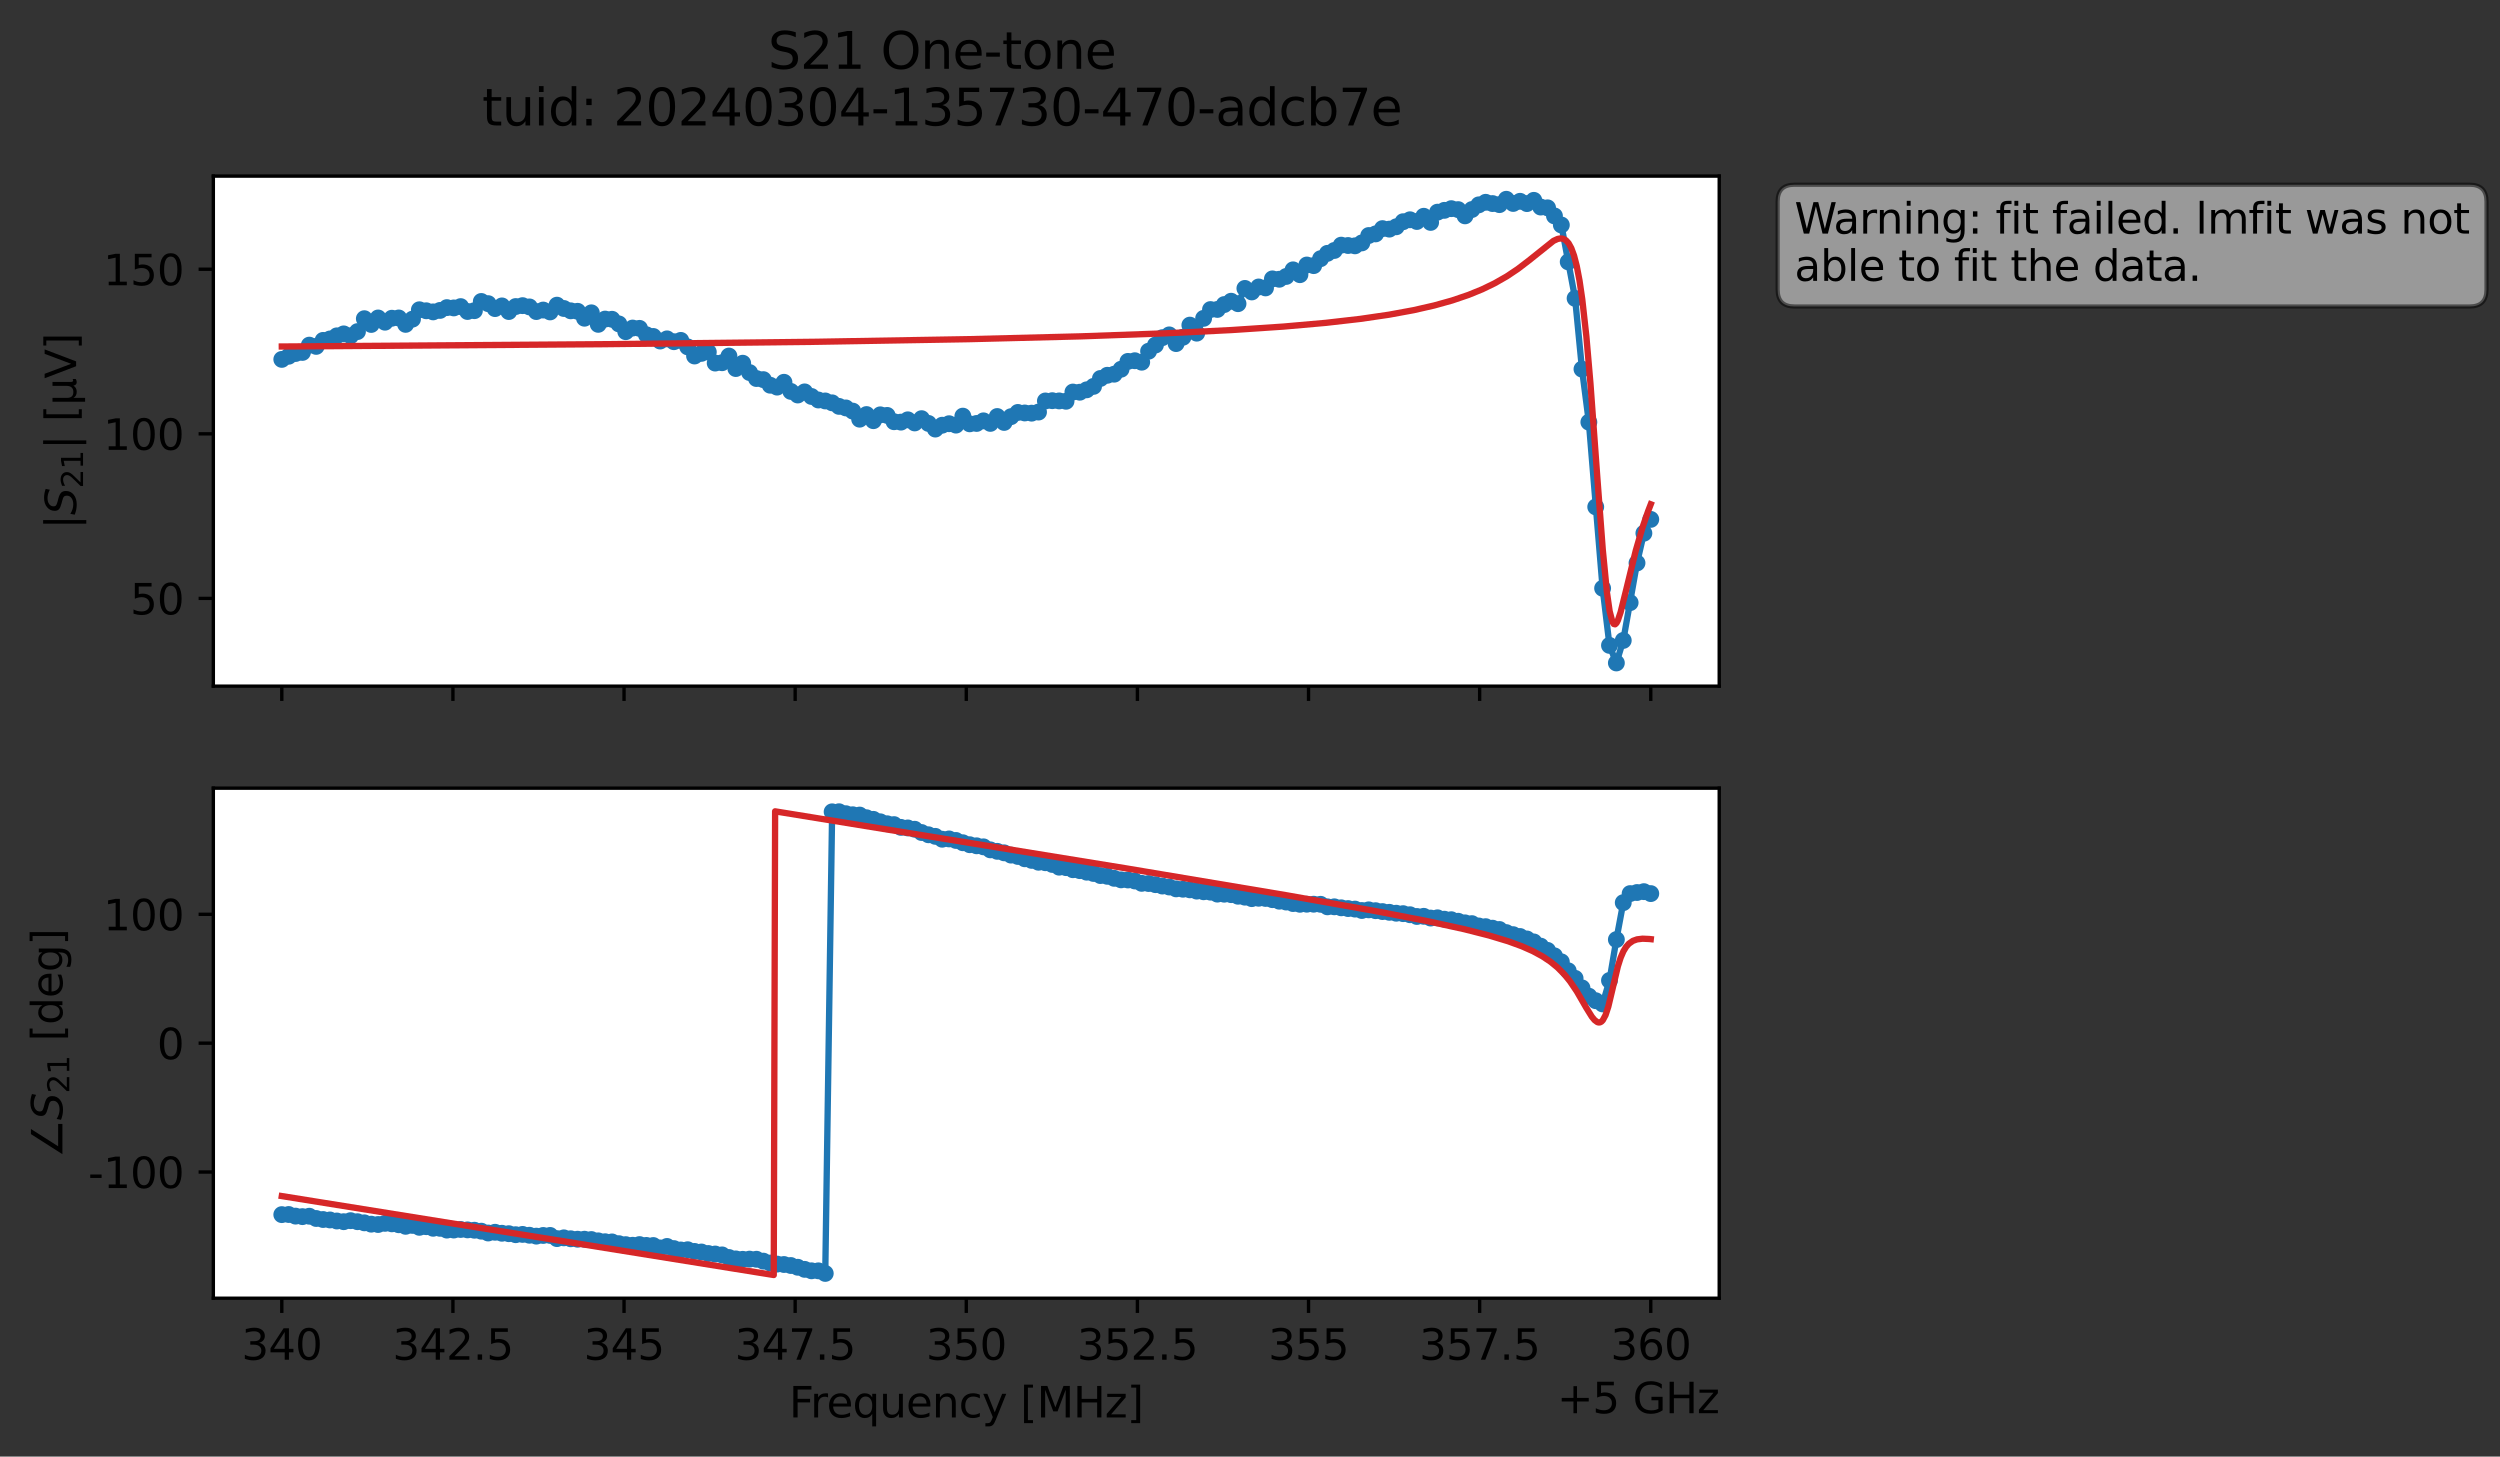 <?xml version="1.0" encoding="utf-8" standalone="no"?>
<!DOCTYPE svg PUBLIC "-//W3C//DTD SVG 1.1//EN"
  "http://www.w3.org/Graphics/SVG/1.1/DTD/svg11.dtd">
<svg xmlns:xlink="http://www.w3.org/1999/xlink" width="592.879pt" height="345.428pt" viewBox="0 0 592.879 345.428" xmlns="http://www.w3.org/2000/svg" version="1.1">
 <rect x="0" y="0" width="592.879" height="345.428" fill="#333333" stroke="none"/>
 <defs>
  <style type="text/css">*{stroke-linejoin: round; stroke-linecap: butt}</style>
 </defs>
 <g id="figure_1">
  <g id="patch_1">
   <path d="M 0 345.428 
L 592.879 345.428 
L 592.879 -0 
L 0 -0 
L 0 345.428 
z
" style="fill: none; opacity: 0"/>
  </g>
  <g id="axes_1">
   <g id="patch_2">
    <path d="M 50.595 162.72 
L 407.715 162.72 
L 407.715 41.76 
L 50.595 41.76 
z
" style="fill: #ffffff"/>
   </g>
   <g id="matplotlib.axis_1">
    <g id="xtick_1">
     <g id="line2d_1">
      <defs>
       <path id="m76cff4a5d1" d="M 0 0 
L 0 3.5 
" style="stroke: #000000; stroke-width: 0.8"/>
      </defs>
      <g>
       <use xlink:href="#m76cff4a5d1" x="66.828" y="162.72" style="stroke: #000000; stroke-width: 0.8"/>
      </g>
     </g>
    </g>
    <g id="xtick_2">
     <g id="line2d_2">
      <g>
       <use xlink:href="#m76cff4a5d1" x="107.41" y="162.72" style="stroke: #000000; stroke-width: 0.8"/>
      </g>
     </g>
    </g>
    <g id="xtick_3">
     <g id="line2d_3">
      <g>
       <use xlink:href="#m76cff4a5d1" x="147.992" y="162.72" style="stroke: #000000; stroke-width: 0.8"/>
      </g>
     </g>
    </g>
    <g id="xtick_4">
     <g id="line2d_4">
      <g>
       <use xlink:href="#m76cff4a5d1" x="188.573" y="162.72" style="stroke: #000000; stroke-width: 0.8"/>
      </g>
     </g>
    </g>
    <g id="xtick_5">
     <g id="line2d_5">
      <g>
       <use xlink:href="#m76cff4a5d1" x="229.155" y="162.72" style="stroke: #000000; stroke-width: 0.8"/>
      </g>
     </g>
    </g>
    <g id="xtick_6">
     <g id="line2d_6">
      <g>
       <use xlink:href="#m76cff4a5d1" x="269.737" y="162.72" style="stroke: #000000; stroke-width: 0.8"/>
      </g>
     </g>
    </g>
    <g id="xtick_7">
     <g id="line2d_7">
      <g>
       <use xlink:href="#m76cff4a5d1" x="310.319" y="162.72" style="stroke: #000000; stroke-width: 0.8"/>
      </g>
     </g>
    </g>
    <g id="xtick_8">
     <g id="line2d_8">
      <g>
       <use xlink:href="#m76cff4a5d1" x="350.901" y="162.72" style="stroke: #000000; stroke-width: 0.8"/>
      </g>
     </g>
    </g>
    <g id="xtick_9">
     <g id="line2d_9">
      <g>
       <use xlink:href="#m76cff4a5d1" x="391.483" y="162.72" style="stroke: #000000; stroke-width: 0.8"/>
      </g>
     </g>
    </g>
   </g>
   <g id="matplotlib.axis_2">
    <g id="ytick_1">
     <g id="line2d_10">
      <defs>
       <path id="m6e58b43066" d="M 0 0 
L -3.5 0 
" style="stroke: #000000; stroke-width: 0.8"/>
      </defs>
      <g>
       <use xlink:href="#m6e58b43066" x="50.595" y="141.913" style="stroke: #000000; stroke-width: 0.8"/>
      </g>
     </g>
     <g id="text_1">
      <!-- 50 -->
      <g transform="translate(30.87 145.712) scale(0.1 -0.1)">
       <defs>
        <path id="DejaVuSans-35" d="M 691 4666 
L 3169 4666 
L 3169 4134 
L 1269 4134 
L 1269 2991 
Q 1406 3038 1543 3061 
Q 1681 3084 1819 3084 
Q 2600 3084 3056 2656 
Q 3513 2228 3513 1497 
Q 3513 744 3044 326 
Q 2575 -91 1722 -91 
Q 1428 -91 1123 -41 
Q 819 9 494 109 
L 494 744 
Q 775 591 1075 516 
Q 1375 441 1709 441 
Q 2250 441 2565 725 
Q 2881 1009 2881 1497 
Q 2881 1984 2565 2268 
Q 2250 2553 1709 2553 
Q 1456 2553 1204 2497 
Q 953 2441 691 2322 
L 691 4666 
z
" transform="scale(0.016)"/>
        <path id="DejaVuSans-30" d="M 2034 4250 
Q 1547 4250 1301 3770 
Q 1056 3291 1056 2328 
Q 1056 1369 1301 889 
Q 1547 409 2034 409 
Q 2525 409 2770 889 
Q 3016 1369 3016 2328 
Q 3016 3291 2770 3770 
Q 2525 4250 2034 4250 
z
M 2034 4750 
Q 2819 4750 3233 4129 
Q 3647 3509 3647 2328 
Q 3647 1150 3233 529 
Q 2819 -91 2034 -91 
Q 1250 -91 836 529 
Q 422 1150 422 2328 
Q 422 3509 836 4129 
Q 1250 4750 2034 4750 
z
" transform="scale(0.016)"/>
       </defs>
       <use xlink:href="#DejaVuSans-35"/>
       <use xlink:href="#DejaVuSans-30" x="63.623"/>
      </g>
     </g>
    </g>
    <g id="ytick_2">
     <g id="line2d_11">
      <g>
       <use xlink:href="#m6e58b43066" x="50.595" y="102.881" style="stroke: #000000; stroke-width: 0.8"/>
      </g>
     </g>
     <g id="text_2">
      <!-- 100 -->
      <g transform="translate(24.508 106.68) scale(0.1 -0.1)">
       <defs>
        <path id="DejaVuSans-31" d="M 794 531 
L 1825 531 
L 1825 4091 
L 703 3866 
L 703 4441 
L 1819 4666 
L 2450 4666 
L 2450 531 
L 3481 531 
L 3481 0 
L 794 0 
L 794 531 
z
" transform="scale(0.016)"/>
       </defs>
       <use xlink:href="#DejaVuSans-31"/>
       <use xlink:href="#DejaVuSans-30" x="63.623"/>
       <use xlink:href="#DejaVuSans-30" x="127.246"/>
      </g>
     </g>
    </g>
    <g id="ytick_3">
     <g id="line2d_12">
      <g>
       <use xlink:href="#m6e58b43066" x="50.595" y="63.848" style="stroke: #000000; stroke-width: 0.8"/>
      </g>
     </g>
     <g id="text_3">
      <!-- 150 -->
      <g transform="translate(24.508 67.647) scale(0.1 -0.1)">
       <use xlink:href="#DejaVuSans-31"/>
       <use xlink:href="#DejaVuSans-35" x="63.623"/>
       <use xlink:href="#DejaVuSans-30" x="127.246"/>
      </g>
     </g>
    </g>
    <g id="text_4">
     <!-- $|S_{21}|$ [μV] -->
     <g transform="translate(18.108 125.49) rotate(-90) scale(0.1 -0.1)">
      <defs>
       <path id="DejaVuSans-7c" d="M 1344 4891 
L 1344 -1509 
L 813 -1509 
L 813 4891 
L 1344 4891 
z
" transform="scale(0.016)"/>
       <path id="DejaVuSans-Oblique-53" d="M 3859 4513 
L 3738 3897 
Q 3422 4066 3111 4152 
Q 2800 4238 2509 4238 
Q 1944 4238 1609 3991 
Q 1275 3744 1275 3334 
Q 1275 3109 1398 2989 
Q 1522 2869 2034 2731 
L 2413 2638 
Q 3053 2472 3303 2217 
Q 3553 1963 3553 1503 
Q 3553 797 2998 353 
Q 2444 -91 1538 -91 
Q 1166 -91 791 -17 
Q 416 56 38 206 
L 166 856 
Q 513 641 861 531 
Q 1209 422 1556 422 
Q 2147 422 2503 684 
Q 2859 947 2859 1369 
Q 2859 1650 2717 1795 
Q 2575 1941 2106 2059 
L 1728 2156 
Q 1081 2325 845 2545 
Q 609 2766 609 3163 
Q 609 3859 1145 4304 
Q 1681 4750 2541 4750 
Q 2875 4750 3203 4690 
Q 3531 4631 3859 4513 
z
" transform="scale(0.016)"/>
       <path id="DejaVuSans-32" d="M 1228 531 
L 3431 531 
L 3431 0 
L 469 0 
L 469 531 
Q 828 903 1448 1529 
Q 2069 2156 2228 2338 
Q 2531 2678 2651 2914 
Q 2772 3150 2772 3378 
Q 2772 3750 2511 3984 
Q 2250 4219 1831 4219 
Q 1534 4219 1204 4116 
Q 875 4013 500 3803 
L 500 4441 
Q 881 4594 1212 4672 
Q 1544 4750 1819 4750 
Q 2544 4750 2975 4387 
Q 3406 4025 3406 3419 
Q 3406 3131 3298 2873 
Q 3191 2616 2906 2266 
Q 2828 2175 2409 1742 
Q 1991 1309 1228 531 
z
" transform="scale(0.016)"/>
       <path id="DejaVuSans-20" transform="scale(0.016)"/>
       <path id="DejaVuSans-5b" d="M 550 4863 
L 1875 4863 
L 1875 4416 
L 1125 4416 
L 1125 -397 
L 1875 -397 
L 1875 -844 
L 550 -844 
L 550 4863 
z
" transform="scale(0.016)"/>
       <path id="DejaVuSans-3bc" d="M 544 -1331 
L 544 3500 
L 1119 3500 
L 1119 1325 
Q 1119 872 1334 640 
Q 1550 409 1972 409 
Q 2434 409 2667 671 
Q 2900 934 2900 1459 
L 2900 3500 
L 3475 3500 
L 3475 806 
Q 3475 619 3529 530 
Q 3584 441 3700 441 
Q 3728 441 3778 458 
Q 3828 475 3916 513 
L 3916 50 
Q 3788 -22 3673 -56 
Q 3559 -91 3450 -91 
Q 3234 -91 3106 31 
Q 2978 153 2931 403 
Q 2775 156 2548 32 
Q 2322 -91 2016 -91 
Q 1697 -91 1473 31 
Q 1250 153 1119 397 
L 1119 -1331 
L 544 -1331 
z
" transform="scale(0.016)"/>
       <path id="DejaVuSans-56" d="M 1831 0 
L 50 4666 
L 709 4666 
L 2188 738 
L 3669 4666 
L 4325 4666 
L 2547 0 
L 1831 0 
z
" transform="scale(0.016)"/>
       <path id="DejaVuSans-5d" d="M 1947 4863 
L 1947 -844 
L 622 -844 
L 622 -397 
L 1369 -397 
L 1369 4416 
L 622 4416 
L 622 4863 
L 1947 4863 
z
" transform="scale(0.016)"/>
      </defs>
      <use xlink:href="#DejaVuSans-7c" transform="translate(0 0.578)"/>
      <use xlink:href="#DejaVuSans-Oblique-53" transform="translate(33.691 0.578)"/>
      <use xlink:href="#DejaVuSans-32" transform="translate(97.168 -15.828) scale(0.7)"/>
      <use xlink:href="#DejaVuSans-31" transform="translate(141.704 -15.828) scale(0.7)"/>
      <use xlink:href="#DejaVuSans-7c" transform="translate(188.975 0.578)"/>
      <use xlink:href="#DejaVuSans-20" transform="translate(222.666 0.578)"/>
      <use xlink:href="#DejaVuSans-5b" transform="translate(254.453 0.578)"/>
      <use xlink:href="#DejaVuSans-3bc" transform="translate(293.467 0.578)"/>
      <use xlink:href="#DejaVuSans-56" transform="translate(357.09 0.578)"/>
      <use xlink:href="#DejaVuSans-5d" transform="translate(425.498 0.578)"/>
     </g>
    </g>
   </g>
   <g id="line2d_13">
    <path d="M 66.828 85.23 
L 70.091 83.838 
L 71.722 83.58 
L 73.354 81.85 
L 74.985 82.148 
L 76.617 80.726 
L 78.248 80.386 
L 79.879 79.647 
L 81.511 79.182 
L 83.142 79.634 
L 84.774 78.637 
L 86.405 75.579 
L 88.037 76.946 
L 89.668 75.407 
L 91.299 76.411 
L 92.931 75.47 
L 94.562 75.405 
L 96.194 76.925 
L 97.825 75.685 
L 99.457 73.461 
L 102.719 73.964 
L 104.351 73.617 
L 105.982 72.952 
L 107.614 73.024 
L 109.245 72.712 
L 110.877 73.872 
L 112.508 73.677 
L 114.14 71.493 
L 115.771 72.011 
L 117.402 73.185 
L 119.034 72.548 
L 120.665 73.883 
L 122.297 72.697 
L 123.928 72.484 
L 125.56 72.787 
L 127.191 73.888 
L 128.822 73.529 
L 130.454 73.973 
L 132.085 72.373 
L 133.717 73.158 
L 135.348 73.711 
L 136.98 73.826 
L 138.611 75.467 
L 140.242 74.186 
L 141.874 76.919 
L 143.505 75.671 
L 145.137 75.716 
L 146.768 76.813 
L 148.4 78.656 
L 150.031 77.797 
L 151.662 77.871 
L 153.294 79.386 
L 154.925 79.791 
L 156.557 80.876 
L 158.188 80.363 
L 159.82 81.037 
L 161.451 80.726 
L 163.082 82.262 
L 164.714 84.428 
L 166.345 83.802 
L 167.977 83.483 
L 169.608 86.103 
L 171.24 86.023 
L 172.871 84.437 
L 174.502 87.402 
L 176.134 86.139 
L 177.765 88.354 
L 179.397 89.77 
L 181.028 90.03 
L 182.66 91.357 
L 184.291 91.805 
L 185.922 90.658 
L 187.554 92.824 
L 189.185 93.676 
L 190.817 92.938 
L 192.448 94.025 
L 194.08 94.861 
L 195.711 95.086 
L 197.342 95.535 
L 198.974 96.374 
L 200.605 96.743 
L 202.237 97.496 
L 203.868 99.411 
L 205.5 98.312 
L 207.131 99.767 
L 208.762 98.377 
L 210.394 98.516 
L 212.025 100.013 
L 213.657 100.109 
L 215.288 99.561 
L 216.92 100.301 
L 218.551 99.286 
L 220.182 100.415 
L 221.814 101.756 
L 223.445 100.84 
L 225.077 100.487 
L 226.708 100.817 
L 228.34 98.689 
L 229.971 100.511 
L 231.602 100.424 
L 233.234 99.804 
L 234.865 100.41 
L 236.497 98.778 
L 238.128 100.181 
L 239.76 98.814 
L 241.391 97.81 
L 244.654 97.984 
L 246.285 97.722 
L 247.917 95.088 
L 249.548 95.023 
L 252.811 95.16 
L 254.442 92.974 
L 256.074 93.015 
L 257.705 92.447 
L 259.337 91.63 
L 260.968 89.755 
L 262.6 88.999 
L 264.231 88.74 
L 265.862 87.563 
L 267.494 85.706 
L 269.125 85.547 
L 270.757 85.898 
L 272.388 83.294 
L 274.02 81.822 
L 275.651 80.081 
L 277.282 79.417 
L 278.914 81.483 
L 280.545 79.976 
L 282.177 77.103 
L 283.808 79.01 
L 285.44 75.498 
L 287.071 73.412 
L 288.703 73.384 
L 290.334 72.226 
L 291.965 71.437 
L 293.597 72.019 
L 295.228 68.399 
L 296.86 69.235 
L 298.491 68.056 
L 300.123 68.277 
L 301.754 66.137 
L 303.385 66.227 
L 305.017 65.564 
L 306.648 63.995 
L 308.28 65.142 
L 309.911 62.848 
L 311.543 62.993 
L 313.174 61.351 
L 314.805 60.078 
L 316.437 59.401 
L 318.068 58.139 
L 321.331 58.3 
L 322.963 57.605 
L 324.594 55.854 
L 326.225 55.47 
L 327.857 54.218 
L 329.488 54.339 
L 331.12 53.782 
L 332.751 52.58 
L 334.383 52.119 
L 336.014 52.527 
L 337.645 51.288 
L 339.277 52.747 
L 340.908 50.314 
L 344.171 49.484 
L 345.803 49.71 
L 347.434 51.19 
L 349.065 49.691 
L 350.697 48.58 
L 352.328 47.975 
L 355.591 48.528 
L 357.223 47.258 
L 358.854 48.252 
L 360.485 47.738 
L 362.117 48.284 
L 363.748 47.511 
L 365.38 49.103 
L 367.011 49.289 
L 368.643 51.206 
L 370.274 53.357 
L 373.537 70.759 
L 375.168 87.54 
L 376.8 100.114 
L 380.063 139.511 
L 381.694 153.057 
L 383.325 157.222 
L 384.957 151.883 
L 388.22 133.514 
L 389.851 126.452 
L 391.483 123.174 
L 391.483 123.174 
" clip-path="url(#pfd51483a66)" style="fill: none; stroke: #1f77b4; stroke-width: 1.5; stroke-linecap: square"/>
    <defs>
     <path id="me5519394e3" d="M 0 1.5 
C 0.398 1.5 0.779 1.342 1.061 1.061 
C 1.342 0.779 1.5 0.398 1.5 0 
C 1.5 -0.398 1.342 -0.779 1.061 -1.061 
C 0.779 -1.342 0.398 -1.5 0 -1.5 
C -0.398 -1.5 -0.779 -1.342 -1.061 -1.061 
C -1.342 -0.779 -1.5 -0.398 -1.5 0 
C -1.5 0.398 -1.342 0.779 -1.061 1.061 
C -0.779 1.342 -0.398 1.5 0 1.5 
z
" style="stroke: #1f77b4"/>
    </defs>
    <g clip-path="url(#pfd51483a66)">
     <use xlink:href="#me5519394e3" x="66.828" y="85.23" style="fill: #1f77b4; stroke: #1f77b4"/>
     <use xlink:href="#me5519394e3" x="68.459" y="84.485" style="fill: #1f77b4; stroke: #1f77b4"/>
     <use xlink:href="#me5519394e3" x="70.091" y="83.838" style="fill: #1f77b4; stroke: #1f77b4"/>
     <use xlink:href="#me5519394e3" x="71.722" y="83.58" style="fill: #1f77b4; stroke: #1f77b4"/>
     <use xlink:href="#me5519394e3" x="73.354" y="81.85" style="fill: #1f77b4; stroke: #1f77b4"/>
     <use xlink:href="#me5519394e3" x="74.985" y="82.148" style="fill: #1f77b4; stroke: #1f77b4"/>
     <use xlink:href="#me5519394e3" x="76.617" y="80.726" style="fill: #1f77b4; stroke: #1f77b4"/>
     <use xlink:href="#me5519394e3" x="78.248" y="80.386" style="fill: #1f77b4; stroke: #1f77b4"/>
     <use xlink:href="#me5519394e3" x="79.879" y="79.647" style="fill: #1f77b4; stroke: #1f77b4"/>
     <use xlink:href="#me5519394e3" x="81.511" y="79.182" style="fill: #1f77b4; stroke: #1f77b4"/>
     <use xlink:href="#me5519394e3" x="83.142" y="79.634" style="fill: #1f77b4; stroke: #1f77b4"/>
     <use xlink:href="#me5519394e3" x="84.774" y="78.637" style="fill: #1f77b4; stroke: #1f77b4"/>
     <use xlink:href="#me5519394e3" x="86.405" y="75.579" style="fill: #1f77b4; stroke: #1f77b4"/>
     <use xlink:href="#me5519394e3" x="88.037" y="76.946" style="fill: #1f77b4; stroke: #1f77b4"/>
     <use xlink:href="#me5519394e3" x="89.668" y="75.407" style="fill: #1f77b4; stroke: #1f77b4"/>
     <use xlink:href="#me5519394e3" x="91.299" y="76.411" style="fill: #1f77b4; stroke: #1f77b4"/>
     <use xlink:href="#me5519394e3" x="92.931" y="75.47" style="fill: #1f77b4; stroke: #1f77b4"/>
     <use xlink:href="#me5519394e3" x="94.562" y="75.405" style="fill: #1f77b4; stroke: #1f77b4"/>
     <use xlink:href="#me5519394e3" x="96.194" y="76.925" style="fill: #1f77b4; stroke: #1f77b4"/>
     <use xlink:href="#me5519394e3" x="97.825" y="75.685" style="fill: #1f77b4; stroke: #1f77b4"/>
     <use xlink:href="#me5519394e3" x="99.457" y="73.461" style="fill: #1f77b4; stroke: #1f77b4"/>
     <use xlink:href="#me5519394e3" x="101.088" y="73.701" style="fill: #1f77b4; stroke: #1f77b4"/>
     <use xlink:href="#me5519394e3" x="102.719" y="73.964" style="fill: #1f77b4; stroke: #1f77b4"/>
     <use xlink:href="#me5519394e3" x="104.351" y="73.617" style="fill: #1f77b4; stroke: #1f77b4"/>
     <use xlink:href="#me5519394e3" x="105.982" y="72.952" style="fill: #1f77b4; stroke: #1f77b4"/>
     <use xlink:href="#me5519394e3" x="107.614" y="73.024" style="fill: #1f77b4; stroke: #1f77b4"/>
     <use xlink:href="#me5519394e3" x="109.245" y="72.712" style="fill: #1f77b4; stroke: #1f77b4"/>
     <use xlink:href="#me5519394e3" x="110.877" y="73.872" style="fill: #1f77b4; stroke: #1f77b4"/>
     <use xlink:href="#me5519394e3" x="112.508" y="73.677" style="fill: #1f77b4; stroke: #1f77b4"/>
     <use xlink:href="#me5519394e3" x="114.14" y="71.493" style="fill: #1f77b4; stroke: #1f77b4"/>
     <use xlink:href="#me5519394e3" x="115.771" y="72.011" style="fill: #1f77b4; stroke: #1f77b4"/>
     <use xlink:href="#me5519394e3" x="117.402" y="73.185" style="fill: #1f77b4; stroke: #1f77b4"/>
     <use xlink:href="#me5519394e3" x="119.034" y="72.548" style="fill: #1f77b4; stroke: #1f77b4"/>
     <use xlink:href="#me5519394e3" x="120.665" y="73.883" style="fill: #1f77b4; stroke: #1f77b4"/>
     <use xlink:href="#me5519394e3" x="122.297" y="72.697" style="fill: #1f77b4; stroke: #1f77b4"/>
     <use xlink:href="#me5519394e3" x="123.928" y="72.484" style="fill: #1f77b4; stroke: #1f77b4"/>
     <use xlink:href="#me5519394e3" x="125.56" y="72.787" style="fill: #1f77b4; stroke: #1f77b4"/>
     <use xlink:href="#me5519394e3" x="127.191" y="73.888" style="fill: #1f77b4; stroke: #1f77b4"/>
     <use xlink:href="#me5519394e3" x="128.822" y="73.529" style="fill: #1f77b4; stroke: #1f77b4"/>
     <use xlink:href="#me5519394e3" x="130.454" y="73.973" style="fill: #1f77b4; stroke: #1f77b4"/>
     <use xlink:href="#me5519394e3" x="132.085" y="72.373" style="fill: #1f77b4; stroke: #1f77b4"/>
     <use xlink:href="#me5519394e3" x="133.717" y="73.158" style="fill: #1f77b4; stroke: #1f77b4"/>
     <use xlink:href="#me5519394e3" x="135.348" y="73.711" style="fill: #1f77b4; stroke: #1f77b4"/>
     <use xlink:href="#me5519394e3" x="136.98" y="73.826" style="fill: #1f77b4; stroke: #1f77b4"/>
     <use xlink:href="#me5519394e3" x="138.611" y="75.467" style="fill: #1f77b4; stroke: #1f77b4"/>
     <use xlink:href="#me5519394e3" x="140.242" y="74.186" style="fill: #1f77b4; stroke: #1f77b4"/>
     <use xlink:href="#me5519394e3" x="141.874" y="76.919" style="fill: #1f77b4; stroke: #1f77b4"/>
     <use xlink:href="#me5519394e3" x="143.505" y="75.671" style="fill: #1f77b4; stroke: #1f77b4"/>
     <use xlink:href="#me5519394e3" x="145.137" y="75.716" style="fill: #1f77b4; stroke: #1f77b4"/>
     <use xlink:href="#me5519394e3" x="146.768" y="76.813" style="fill: #1f77b4; stroke: #1f77b4"/>
     <use xlink:href="#me5519394e3" x="148.4" y="78.656" style="fill: #1f77b4; stroke: #1f77b4"/>
     <use xlink:href="#me5519394e3" x="150.031" y="77.797" style="fill: #1f77b4; stroke: #1f77b4"/>
     <use xlink:href="#me5519394e3" x="151.662" y="77.871" style="fill: #1f77b4; stroke: #1f77b4"/>
     <use xlink:href="#me5519394e3" x="153.294" y="79.386" style="fill: #1f77b4; stroke: #1f77b4"/>
     <use xlink:href="#me5519394e3" x="154.925" y="79.791" style="fill: #1f77b4; stroke: #1f77b4"/>
     <use xlink:href="#me5519394e3" x="156.557" y="80.876" style="fill: #1f77b4; stroke: #1f77b4"/>
     <use xlink:href="#me5519394e3" x="158.188" y="80.363" style="fill: #1f77b4; stroke: #1f77b4"/>
     <use xlink:href="#me5519394e3" x="159.82" y="81.037" style="fill: #1f77b4; stroke: #1f77b4"/>
     <use xlink:href="#me5519394e3" x="161.451" y="80.726" style="fill: #1f77b4; stroke: #1f77b4"/>
     <use xlink:href="#me5519394e3" x="163.082" y="82.262" style="fill: #1f77b4; stroke: #1f77b4"/>
     <use xlink:href="#me5519394e3" x="164.714" y="84.428" style="fill: #1f77b4; stroke: #1f77b4"/>
     <use xlink:href="#me5519394e3" x="166.345" y="83.802" style="fill: #1f77b4; stroke: #1f77b4"/>
     <use xlink:href="#me5519394e3" x="167.977" y="83.483" style="fill: #1f77b4; stroke: #1f77b4"/>
     <use xlink:href="#me5519394e3" x="169.608" y="86.103" style="fill: #1f77b4; stroke: #1f77b4"/>
     <use xlink:href="#me5519394e3" x="171.24" y="86.023" style="fill: #1f77b4; stroke: #1f77b4"/>
     <use xlink:href="#me5519394e3" x="172.871" y="84.437" style="fill: #1f77b4; stroke: #1f77b4"/>
     <use xlink:href="#me5519394e3" x="174.502" y="87.402" style="fill: #1f77b4; stroke: #1f77b4"/>
     <use xlink:href="#me5519394e3" x="176.134" y="86.139" style="fill: #1f77b4; stroke: #1f77b4"/>
     <use xlink:href="#me5519394e3" x="177.765" y="88.354" style="fill: #1f77b4; stroke: #1f77b4"/>
     <use xlink:href="#me5519394e3" x="179.397" y="89.77" style="fill: #1f77b4; stroke: #1f77b4"/>
     <use xlink:href="#me5519394e3" x="181.028" y="90.03" style="fill: #1f77b4; stroke: #1f77b4"/>
     <use xlink:href="#me5519394e3" x="182.66" y="91.357" style="fill: #1f77b4; stroke: #1f77b4"/>
     <use xlink:href="#me5519394e3" x="184.291" y="91.805" style="fill: #1f77b4; stroke: #1f77b4"/>
     <use xlink:href="#me5519394e3" x="185.922" y="90.658" style="fill: #1f77b4; stroke: #1f77b4"/>
     <use xlink:href="#me5519394e3" x="187.554" y="92.824" style="fill: #1f77b4; stroke: #1f77b4"/>
     <use xlink:href="#me5519394e3" x="189.185" y="93.676" style="fill: #1f77b4; stroke: #1f77b4"/>
     <use xlink:href="#me5519394e3" x="190.817" y="92.938" style="fill: #1f77b4; stroke: #1f77b4"/>
     <use xlink:href="#me5519394e3" x="192.448" y="94.025" style="fill: #1f77b4; stroke: #1f77b4"/>
     <use xlink:href="#me5519394e3" x="194.08" y="94.861" style="fill: #1f77b4; stroke: #1f77b4"/>
     <use xlink:href="#me5519394e3" x="195.711" y="95.086" style="fill: #1f77b4; stroke: #1f77b4"/>
     <use xlink:href="#me5519394e3" x="197.342" y="95.535" style="fill: #1f77b4; stroke: #1f77b4"/>
     <use xlink:href="#me5519394e3" x="198.974" y="96.374" style="fill: #1f77b4; stroke: #1f77b4"/>
     <use xlink:href="#me5519394e3" x="200.605" y="96.743" style="fill: #1f77b4; stroke: #1f77b4"/>
     <use xlink:href="#me5519394e3" x="202.237" y="97.496" style="fill: #1f77b4; stroke: #1f77b4"/>
     <use xlink:href="#me5519394e3" x="203.868" y="99.411" style="fill: #1f77b4; stroke: #1f77b4"/>
     <use xlink:href="#me5519394e3" x="205.5" y="98.312" style="fill: #1f77b4; stroke: #1f77b4"/>
     <use xlink:href="#me5519394e3" x="207.131" y="99.767" style="fill: #1f77b4; stroke: #1f77b4"/>
     <use xlink:href="#me5519394e3" x="208.762" y="98.377" style="fill: #1f77b4; stroke: #1f77b4"/>
     <use xlink:href="#me5519394e3" x="210.394" y="98.516" style="fill: #1f77b4; stroke: #1f77b4"/>
     <use xlink:href="#me5519394e3" x="212.025" y="100.013" style="fill: #1f77b4; stroke: #1f77b4"/>
     <use xlink:href="#me5519394e3" x="213.657" y="100.109" style="fill: #1f77b4; stroke: #1f77b4"/>
     <use xlink:href="#me5519394e3" x="215.288" y="99.561" style="fill: #1f77b4; stroke: #1f77b4"/>
     <use xlink:href="#me5519394e3" x="216.92" y="100.301" style="fill: #1f77b4; stroke: #1f77b4"/>
     <use xlink:href="#me5519394e3" x="218.551" y="99.286" style="fill: #1f77b4; stroke: #1f77b4"/>
     <use xlink:href="#me5519394e3" x="220.182" y="100.415" style="fill: #1f77b4; stroke: #1f77b4"/>
     <use xlink:href="#me5519394e3" x="221.814" y="101.756" style="fill: #1f77b4; stroke: #1f77b4"/>
     <use xlink:href="#me5519394e3" x="223.445" y="100.84" style="fill: #1f77b4; stroke: #1f77b4"/>
     <use xlink:href="#me5519394e3" x="225.077" y="100.487" style="fill: #1f77b4; stroke: #1f77b4"/>
     <use xlink:href="#me5519394e3" x="226.708" y="100.817" style="fill: #1f77b4; stroke: #1f77b4"/>
     <use xlink:href="#me5519394e3" x="228.34" y="98.689" style="fill: #1f77b4; stroke: #1f77b4"/>
     <use xlink:href="#me5519394e3" x="229.971" y="100.511" style="fill: #1f77b4; stroke: #1f77b4"/>
     <use xlink:href="#me5519394e3" x="231.602" y="100.424" style="fill: #1f77b4; stroke: #1f77b4"/>
     <use xlink:href="#me5519394e3" x="233.234" y="99.804" style="fill: #1f77b4; stroke: #1f77b4"/>
     <use xlink:href="#me5519394e3" x="234.865" y="100.41" style="fill: #1f77b4; stroke: #1f77b4"/>
     <use xlink:href="#me5519394e3" x="236.497" y="98.778" style="fill: #1f77b4; stroke: #1f77b4"/>
     <use xlink:href="#me5519394e3" x="238.128" y="100.181" style="fill: #1f77b4; stroke: #1f77b4"/>
     <use xlink:href="#me5519394e3" x="239.76" y="98.814" style="fill: #1f77b4; stroke: #1f77b4"/>
     <use xlink:href="#me5519394e3" x="241.391" y="97.81" style="fill: #1f77b4; stroke: #1f77b4"/>
     <use xlink:href="#me5519394e3" x="243.022" y="97.935" style="fill: #1f77b4; stroke: #1f77b4"/>
     <use xlink:href="#me5519394e3" x="244.654" y="97.984" style="fill: #1f77b4; stroke: #1f77b4"/>
     <use xlink:href="#me5519394e3" x="246.285" y="97.722" style="fill: #1f77b4; stroke: #1f77b4"/>
     <use xlink:href="#me5519394e3" x="247.917" y="95.088" style="fill: #1f77b4; stroke: #1f77b4"/>
     <use xlink:href="#me5519394e3" x="249.548" y="95.023" style="fill: #1f77b4; stroke: #1f77b4"/>
     <use xlink:href="#me5519394e3" x="251.18" y="95.077" style="fill: #1f77b4; stroke: #1f77b4"/>
     <use xlink:href="#me5519394e3" x="252.811" y="95.16" style="fill: #1f77b4; stroke: #1f77b4"/>
     <use xlink:href="#me5519394e3" x="254.442" y="92.974" style="fill: #1f77b4; stroke: #1f77b4"/>
     <use xlink:href="#me5519394e3" x="256.074" y="93.015" style="fill: #1f77b4; stroke: #1f77b4"/>
     <use xlink:href="#me5519394e3" x="257.705" y="92.447" style="fill: #1f77b4; stroke: #1f77b4"/>
     <use xlink:href="#me5519394e3" x="259.337" y="91.63" style="fill: #1f77b4; stroke: #1f77b4"/>
     <use xlink:href="#me5519394e3" x="260.968" y="89.755" style="fill: #1f77b4; stroke: #1f77b4"/>
     <use xlink:href="#me5519394e3" x="262.6" y="88.999" style="fill: #1f77b4; stroke: #1f77b4"/>
     <use xlink:href="#me5519394e3" x="264.231" y="88.74" style="fill: #1f77b4; stroke: #1f77b4"/>
     <use xlink:href="#me5519394e3" x="265.862" y="87.563" style="fill: #1f77b4; stroke: #1f77b4"/>
     <use xlink:href="#me5519394e3" x="267.494" y="85.706" style="fill: #1f77b4; stroke: #1f77b4"/>
     <use xlink:href="#me5519394e3" x="269.125" y="85.547" style="fill: #1f77b4; stroke: #1f77b4"/>
     <use xlink:href="#me5519394e3" x="270.757" y="85.898" style="fill: #1f77b4; stroke: #1f77b4"/>
     <use xlink:href="#me5519394e3" x="272.388" y="83.294" style="fill: #1f77b4; stroke: #1f77b4"/>
     <use xlink:href="#me5519394e3" x="274.02" y="81.822" style="fill: #1f77b4; stroke: #1f77b4"/>
     <use xlink:href="#me5519394e3" x="275.651" y="80.081" style="fill: #1f77b4; stroke: #1f77b4"/>
     <use xlink:href="#me5519394e3" x="277.282" y="79.417" style="fill: #1f77b4; stroke: #1f77b4"/>
     <use xlink:href="#me5519394e3" x="278.914" y="81.483" style="fill: #1f77b4; stroke: #1f77b4"/>
     <use xlink:href="#me5519394e3" x="280.545" y="79.976" style="fill: #1f77b4; stroke: #1f77b4"/>
     <use xlink:href="#me5519394e3" x="282.177" y="77.103" style="fill: #1f77b4; stroke: #1f77b4"/>
     <use xlink:href="#me5519394e3" x="283.808" y="79.01" style="fill: #1f77b4; stroke: #1f77b4"/>
     <use xlink:href="#me5519394e3" x="285.44" y="75.498" style="fill: #1f77b4; stroke: #1f77b4"/>
     <use xlink:href="#me5519394e3" x="287.071" y="73.412" style="fill: #1f77b4; stroke: #1f77b4"/>
     <use xlink:href="#me5519394e3" x="288.703" y="73.384" style="fill: #1f77b4; stroke: #1f77b4"/>
     <use xlink:href="#me5519394e3" x="290.334" y="72.226" style="fill: #1f77b4; stroke: #1f77b4"/>
     <use xlink:href="#me5519394e3" x="291.965" y="71.437" style="fill: #1f77b4; stroke: #1f77b4"/>
     <use xlink:href="#me5519394e3" x="293.597" y="72.019" style="fill: #1f77b4; stroke: #1f77b4"/>
     <use xlink:href="#me5519394e3" x="295.228" y="68.399" style="fill: #1f77b4; stroke: #1f77b4"/>
     <use xlink:href="#me5519394e3" x="296.86" y="69.235" style="fill: #1f77b4; stroke: #1f77b4"/>
     <use xlink:href="#me5519394e3" x="298.491" y="68.056" style="fill: #1f77b4; stroke: #1f77b4"/>
     <use xlink:href="#me5519394e3" x="300.123" y="68.277" style="fill: #1f77b4; stroke: #1f77b4"/>
     <use xlink:href="#me5519394e3" x="301.754" y="66.137" style="fill: #1f77b4; stroke: #1f77b4"/>
     <use xlink:href="#me5519394e3" x="303.385" y="66.227" style="fill: #1f77b4; stroke: #1f77b4"/>
     <use xlink:href="#me5519394e3" x="305.017" y="65.564" style="fill: #1f77b4; stroke: #1f77b4"/>
     <use xlink:href="#me5519394e3" x="306.648" y="63.995" style="fill: #1f77b4; stroke: #1f77b4"/>
     <use xlink:href="#me5519394e3" x="308.28" y="65.142" style="fill: #1f77b4; stroke: #1f77b4"/>
     <use xlink:href="#me5519394e3" x="309.911" y="62.848" style="fill: #1f77b4; stroke: #1f77b4"/>
     <use xlink:href="#me5519394e3" x="311.543" y="62.993" style="fill: #1f77b4; stroke: #1f77b4"/>
     <use xlink:href="#me5519394e3" x="313.174" y="61.351" style="fill: #1f77b4; stroke: #1f77b4"/>
     <use xlink:href="#me5519394e3" x="314.805" y="60.078" style="fill: #1f77b4; stroke: #1f77b4"/>
     <use xlink:href="#me5519394e3" x="316.437" y="59.401" style="fill: #1f77b4; stroke: #1f77b4"/>
     <use xlink:href="#me5519394e3" x="318.068" y="58.139" style="fill: #1f77b4; stroke: #1f77b4"/>
     <use xlink:href="#me5519394e3" x="319.7" y="58.224" style="fill: #1f77b4; stroke: #1f77b4"/>
     <use xlink:href="#me5519394e3" x="321.331" y="58.3" style="fill: #1f77b4; stroke: #1f77b4"/>
     <use xlink:href="#me5519394e3" x="322.963" y="57.605" style="fill: #1f77b4; stroke: #1f77b4"/>
     <use xlink:href="#me5519394e3" x="324.594" y="55.854" style="fill: #1f77b4; stroke: #1f77b4"/>
     <use xlink:href="#me5519394e3" x="326.225" y="55.47" style="fill: #1f77b4; stroke: #1f77b4"/>
     <use xlink:href="#me5519394e3" x="327.857" y="54.218" style="fill: #1f77b4; stroke: #1f77b4"/>
     <use xlink:href="#me5519394e3" x="329.488" y="54.339" style="fill: #1f77b4; stroke: #1f77b4"/>
     <use xlink:href="#me5519394e3" x="331.12" y="53.782" style="fill: #1f77b4; stroke: #1f77b4"/>
     <use xlink:href="#me5519394e3" x="332.751" y="52.58" style="fill: #1f77b4; stroke: #1f77b4"/>
     <use xlink:href="#me5519394e3" x="334.383" y="52.119" style="fill: #1f77b4; stroke: #1f77b4"/>
     <use xlink:href="#me5519394e3" x="336.014" y="52.527" style="fill: #1f77b4; stroke: #1f77b4"/>
     <use xlink:href="#me5519394e3" x="337.645" y="51.288" style="fill: #1f77b4; stroke: #1f77b4"/>
     <use xlink:href="#me5519394e3" x="339.277" y="52.747" style="fill: #1f77b4; stroke: #1f77b4"/>
     <use xlink:href="#me5519394e3" x="340.908" y="50.314" style="fill: #1f77b4; stroke: #1f77b4"/>
     <use xlink:href="#me5519394e3" x="342.54" y="49.883" style="fill: #1f77b4; stroke: #1f77b4"/>
     <use xlink:href="#me5519394e3" x="344.171" y="49.484" style="fill: #1f77b4; stroke: #1f77b4"/>
     <use xlink:href="#me5519394e3" x="345.803" y="49.71" style="fill: #1f77b4; stroke: #1f77b4"/>
     <use xlink:href="#me5519394e3" x="347.434" y="51.19" style="fill: #1f77b4; stroke: #1f77b4"/>
     <use xlink:href="#me5519394e3" x="349.065" y="49.691" style="fill: #1f77b4; stroke: #1f77b4"/>
     <use xlink:href="#me5519394e3" x="350.697" y="48.58" style="fill: #1f77b4; stroke: #1f77b4"/>
     <use xlink:href="#me5519394e3" x="352.328" y="47.975" style="fill: #1f77b4; stroke: #1f77b4"/>
     <use xlink:href="#me5519394e3" x="353.96" y="48.276" style="fill: #1f77b4; stroke: #1f77b4"/>
     <use xlink:href="#me5519394e3" x="355.591" y="48.528" style="fill: #1f77b4; stroke: #1f77b4"/>
     <use xlink:href="#me5519394e3" x="357.223" y="47.258" style="fill: #1f77b4; stroke: #1f77b4"/>
     <use xlink:href="#me5519394e3" x="358.854" y="48.252" style="fill: #1f77b4; stroke: #1f77b4"/>
     <use xlink:href="#me5519394e3" x="360.485" y="47.738" style="fill: #1f77b4; stroke: #1f77b4"/>
     <use xlink:href="#me5519394e3" x="362.117" y="48.284" style="fill: #1f77b4; stroke: #1f77b4"/>
     <use xlink:href="#me5519394e3" x="363.748" y="47.511" style="fill: #1f77b4; stroke: #1f77b4"/>
     <use xlink:href="#me5519394e3" x="365.38" y="49.103" style="fill: #1f77b4; stroke: #1f77b4"/>
     <use xlink:href="#me5519394e3" x="367.011" y="49.289" style="fill: #1f77b4; stroke: #1f77b4"/>
     <use xlink:href="#me5519394e3" x="368.643" y="51.206" style="fill: #1f77b4; stroke: #1f77b4"/>
     <use xlink:href="#me5519394e3" x="370.274" y="53.357" style="fill: #1f77b4; stroke: #1f77b4"/>
     <use xlink:href="#me5519394e3" x="371.905" y="62.103" style="fill: #1f77b4; stroke: #1f77b4"/>
     <use xlink:href="#me5519394e3" x="373.537" y="70.759" style="fill: #1f77b4; stroke: #1f77b4"/>
     <use xlink:href="#me5519394e3" x="375.168" y="87.54" style="fill: #1f77b4; stroke: #1f77b4"/>
     <use xlink:href="#me5519394e3" x="376.8" y="100.114" style="fill: #1f77b4; stroke: #1f77b4"/>
     <use xlink:href="#me5519394e3" x="378.431" y="120.214" style="fill: #1f77b4; stroke: #1f77b4"/>
     <use xlink:href="#me5519394e3" x="380.063" y="139.511" style="fill: #1f77b4; stroke: #1f77b4"/>
     <use xlink:href="#me5519394e3" x="381.694" y="153.057" style="fill: #1f77b4; stroke: #1f77b4"/>
     <use xlink:href="#me5519394e3" x="383.325" y="157.222" style="fill: #1f77b4; stroke: #1f77b4"/>
     <use xlink:href="#me5519394e3" x="384.957" y="151.883" style="fill: #1f77b4; stroke: #1f77b4"/>
     <use xlink:href="#me5519394e3" x="386.588" y="142.923" style="fill: #1f77b4; stroke: #1f77b4"/>
     <use xlink:href="#me5519394e3" x="388.22" y="133.514" style="fill: #1f77b4; stroke: #1f77b4"/>
     <use xlink:href="#me5519394e3" x="389.851" y="126.452" style="fill: #1f77b4; stroke: #1f77b4"/>
     <use xlink:href="#me5519394e3" x="391.483" y="123.174" style="fill: #1f77b4; stroke: #1f77b4"/>
    </g>
   </g>
   <g id="line2d_14">
    <path d="M 66.828 82.176 
L 142.548 81.631 
L 193.57 81.054 
L 229.643 80.436 
L 256.291 79.766 
L 276.44 79.045 
L 292.039 78.273 
L 304.388 77.448 
L 314.462 76.558 
L 322.587 75.626 
L 329.411 74.63 
L 335.261 73.554 
L 340.136 72.441 
L 344.361 71.262 
L 348.26 69.937 
L 351.51 68.61 
L 354.435 67.194 
L 357.36 65.522 
L 359.96 63.784 
L 362.559 61.796 
L 368.409 57.12 
L 369.384 56.67 
L 370.034 56.545 
L 370.684 56.62 
L 371.334 56.966 
L 371.984 57.672 
L 372.634 58.845 
L 373.284 60.615 
L 373.934 63.129 
L 374.584 66.539 
L 375.234 70.981 
L 376.209 79.768 
L 377.183 91.026 
L 378.808 113.24 
L 380.108 130.426 
L 381.083 140.455 
L 381.733 144.97 
L 382.383 147.471 
L 382.708 147.983 
L 383.033 148.055 
L 383.358 147.745 
L 383.683 147.119 
L 384.333 145.178 
L 385.633 139.948 
L 387.908 130.634 
L 389.533 125.05 
L 390.833 121.274 
L 391.483 119.591 
L 391.483 119.591 
" clip-path="url(#pfd51483a66)" style="fill: none; stroke: #d62728; stroke-width: 1.5; stroke-linecap: square"/>
   </g>
   <g id="patch_3">
    <path d="M 50.595 162.72 
L 50.595 41.76 
" style="fill: none; stroke: #000000; stroke-width: 0.8; stroke-linejoin: miter; stroke-linecap: square"/>
   </g>
   <g id="patch_4">
    <path d="M 407.715 162.72 
L 407.715 41.76 
" style="fill: none; stroke: #000000; stroke-width: 0.8; stroke-linejoin: miter; stroke-linecap: square"/>
   </g>
   <g id="patch_5">
    <path d="M 50.595 162.72 
L 407.715 162.72 
" style="fill: none; stroke: #000000; stroke-width: 0.8; stroke-linejoin: miter; stroke-linecap: square"/>
   </g>
   <g id="patch_6">
    <path d="M 50.595 41.76 
L 407.715 41.76 
" style="fill: none; stroke: #000000; stroke-width: 0.8; stroke-linejoin: miter; stroke-linecap: square"/>
   </g>
   <g id="text_5">
    <g id="patch_7">
     <path d="M 425.571 72.684 
L 585.679 72.684 
Q 589.679 72.684 589.679 68.684 
L 589.679 47.808 
Q 589.679 43.808 585.679 43.808 
L 425.571 43.808 
Q 421.571 43.808 421.571 47.808 
L 421.571 68.684 
Q 421.571 72.684 425.571 72.684 
z
" style="fill: #ffffff; opacity: 0.5; stroke: #000000; stroke-linejoin: miter"/>
    </g>
    <!-- Warning: fit failed. lmfit was not -->
    <g transform="translate(425.571 55.406) scale(0.1 -0.1)">
     <defs>
      <path id="DejaVuSans-57" d="M 213 4666 
L 850 4666 
L 1831 722 
L 2809 4666 
L 3519 4666 
L 4500 722 
L 5478 4666 
L 6119 4666 
L 4947 0 
L 4153 0 
L 3169 4050 
L 2175 0 
L 1381 0 
L 213 4666 
z
" transform="scale(0.016)"/>
      <path id="DejaVuSans-61" d="M 2194 1759 
Q 1497 1759 1228 1600 
Q 959 1441 959 1056 
Q 959 750 1161 570 
Q 1363 391 1709 391 
Q 2188 391 2477 730 
Q 2766 1069 2766 1631 
L 2766 1759 
L 2194 1759 
z
M 3341 1997 
L 3341 0 
L 2766 0 
L 2766 531 
Q 2569 213 2275 61 
Q 1981 -91 1556 -91 
Q 1019 -91 701 211 
Q 384 513 384 1019 
Q 384 1609 779 1909 
Q 1175 2209 1959 2209 
L 2766 2209 
L 2766 2266 
Q 2766 2663 2505 2880 
Q 2244 3097 1772 3097 
Q 1472 3097 1187 3025 
Q 903 2953 641 2809 
L 641 3341 
Q 956 3463 1253 3523 
Q 1550 3584 1831 3584 
Q 2591 3584 2966 3190 
Q 3341 2797 3341 1997 
z
" transform="scale(0.016)"/>
      <path id="DejaVuSans-72" d="M 2631 2963 
Q 2534 3019 2420 3045 
Q 2306 3072 2169 3072 
Q 1681 3072 1420 2755 
Q 1159 2438 1159 1844 
L 1159 0 
L 581 0 
L 581 3500 
L 1159 3500 
L 1159 2956 
Q 1341 3275 1631 3429 
Q 1922 3584 2338 3584 
Q 2397 3584 2469 3576 
Q 2541 3569 2628 3553 
L 2631 2963 
z
" transform="scale(0.016)"/>
      <path id="DejaVuSans-6e" d="M 3513 2113 
L 3513 0 
L 2938 0 
L 2938 2094 
Q 2938 2591 2744 2837 
Q 2550 3084 2163 3084 
Q 1697 3084 1428 2787 
Q 1159 2491 1159 1978 
L 1159 0 
L 581 0 
L 581 3500 
L 1159 3500 
L 1159 2956 
Q 1366 3272 1645 3428 
Q 1925 3584 2291 3584 
Q 2894 3584 3203 3211 
Q 3513 2838 3513 2113 
z
" transform="scale(0.016)"/>
      <path id="DejaVuSans-69" d="M 603 3500 
L 1178 3500 
L 1178 0 
L 603 0 
L 603 3500 
z
M 603 4863 
L 1178 4863 
L 1178 4134 
L 603 4134 
L 603 4863 
z
" transform="scale(0.016)"/>
      <path id="DejaVuSans-67" d="M 2906 1791 
Q 2906 2416 2648 2759 
Q 2391 3103 1925 3103 
Q 1463 3103 1205 2759 
Q 947 2416 947 1791 
Q 947 1169 1205 825 
Q 1463 481 1925 481 
Q 2391 481 2648 825 
Q 2906 1169 2906 1791 
z
M 3481 434 
Q 3481 -459 3084 -895 
Q 2688 -1331 1869 -1331 
Q 1566 -1331 1297 -1286 
Q 1028 -1241 775 -1147 
L 775 -588 
Q 1028 -725 1275 -790 
Q 1522 -856 1778 -856 
Q 2344 -856 2625 -561 
Q 2906 -266 2906 331 
L 2906 616 
Q 2728 306 2450 153 
Q 2172 0 1784 0 
Q 1141 0 747 490 
Q 353 981 353 1791 
Q 353 2603 747 3093 
Q 1141 3584 1784 3584 
Q 2172 3584 2450 3431 
Q 2728 3278 2906 2969 
L 2906 3500 
L 3481 3500 
L 3481 434 
z
" transform="scale(0.016)"/>
      <path id="DejaVuSans-3a" d="M 750 794 
L 1409 794 
L 1409 0 
L 750 0 
L 750 794 
z
M 750 3309 
L 1409 3309 
L 1409 2516 
L 750 2516 
L 750 3309 
z
" transform="scale(0.016)"/>
      <path id="DejaVuSans-66" d="M 2375 4863 
L 2375 4384 
L 1825 4384 
Q 1516 4384 1395 4259 
Q 1275 4134 1275 3809 
L 1275 3500 
L 2222 3500 
L 2222 3053 
L 1275 3053 
L 1275 0 
L 697 0 
L 697 3053 
L 147 3053 
L 147 3500 
L 697 3500 
L 697 3744 
Q 697 4328 969 4595 
Q 1241 4863 1831 4863 
L 2375 4863 
z
" transform="scale(0.016)"/>
      <path id="DejaVuSans-74" d="M 1172 4494 
L 1172 3500 
L 2356 3500 
L 2356 3053 
L 1172 3053 
L 1172 1153 
Q 1172 725 1289 603 
Q 1406 481 1766 481 
L 2356 481 
L 2356 0 
L 1766 0 
Q 1100 0 847 248 
Q 594 497 594 1153 
L 594 3053 
L 172 3053 
L 172 3500 
L 594 3500 
L 594 4494 
L 1172 4494 
z
" transform="scale(0.016)"/>
      <path id="DejaVuSans-6c" d="M 603 4863 
L 1178 4863 
L 1178 0 
L 603 0 
L 603 4863 
z
" transform="scale(0.016)"/>
      <path id="DejaVuSans-65" d="M 3597 1894 
L 3597 1613 
L 953 1613 
Q 991 1019 1311 708 
Q 1631 397 2203 397 
Q 2534 397 2845 478 
Q 3156 559 3463 722 
L 3463 178 
Q 3153 47 2828 -22 
Q 2503 -91 2169 -91 
Q 1331 -91 842 396 
Q 353 884 353 1716 
Q 353 2575 817 3079 
Q 1281 3584 2069 3584 
Q 2775 3584 3186 3129 
Q 3597 2675 3597 1894 
z
M 3022 2063 
Q 3016 2534 2758 2815 
Q 2500 3097 2075 3097 
Q 1594 3097 1305 2825 
Q 1016 2553 972 2059 
L 3022 2063 
z
" transform="scale(0.016)"/>
      <path id="DejaVuSans-64" d="M 2906 2969 
L 2906 4863 
L 3481 4863 
L 3481 0 
L 2906 0 
L 2906 525 
Q 2725 213 2448 61 
Q 2172 -91 1784 -91 
Q 1150 -91 751 415 
Q 353 922 353 1747 
Q 353 2572 751 3078 
Q 1150 3584 1784 3584 
Q 2172 3584 2448 3432 
Q 2725 3281 2906 2969 
z
M 947 1747 
Q 947 1113 1208 752 
Q 1469 391 1925 391 
Q 2381 391 2643 752 
Q 2906 1113 2906 1747 
Q 2906 2381 2643 2742 
Q 2381 3103 1925 3103 
Q 1469 3103 1208 2742 
Q 947 2381 947 1747 
z
" transform="scale(0.016)"/>
      <path id="DejaVuSans-2e" d="M 684 794 
L 1344 794 
L 1344 0 
L 684 0 
L 684 794 
z
" transform="scale(0.016)"/>
      <path id="DejaVuSans-6d" d="M 3328 2828 
Q 3544 3216 3844 3400 
Q 4144 3584 4550 3584 
Q 5097 3584 5394 3201 
Q 5691 2819 5691 2113 
L 5691 0 
L 5113 0 
L 5113 2094 
Q 5113 2597 4934 2840 
Q 4756 3084 4391 3084 
Q 3944 3084 3684 2787 
Q 3425 2491 3425 1978 
L 3425 0 
L 2847 0 
L 2847 2094 
Q 2847 2600 2669 2842 
Q 2491 3084 2119 3084 
Q 1678 3084 1418 2786 
Q 1159 2488 1159 1978 
L 1159 0 
L 581 0 
L 581 3500 
L 1159 3500 
L 1159 2956 
Q 1356 3278 1631 3431 
Q 1906 3584 2284 3584 
Q 2666 3584 2933 3390 
Q 3200 3197 3328 2828 
z
" transform="scale(0.016)"/>
      <path id="DejaVuSans-77" d="M 269 3500 
L 844 3500 
L 1563 769 
L 2278 3500 
L 2956 3500 
L 3675 769 
L 4391 3500 
L 4966 3500 
L 4050 0 
L 3372 0 
L 2619 2869 
L 1863 0 
L 1184 0 
L 269 3500 
z
" transform="scale(0.016)"/>
      <path id="DejaVuSans-73" d="M 2834 3397 
L 2834 2853 
Q 2591 2978 2328 3040 
Q 2066 3103 1784 3103 
Q 1356 3103 1142 2972 
Q 928 2841 928 2578 
Q 928 2378 1081 2264 
Q 1234 2150 1697 2047 
L 1894 2003 
Q 2506 1872 2764 1633 
Q 3022 1394 3022 966 
Q 3022 478 2636 193 
Q 2250 -91 1575 -91 
Q 1294 -91 989 -36 
Q 684 19 347 128 
L 347 722 
Q 666 556 975 473 
Q 1284 391 1588 391 
Q 1994 391 2212 530 
Q 2431 669 2431 922 
Q 2431 1156 2273 1281 
Q 2116 1406 1581 1522 
L 1381 1569 
Q 847 1681 609 1914 
Q 372 2147 372 2553 
Q 372 3047 722 3315 
Q 1072 3584 1716 3584 
Q 2034 3584 2315 3537 
Q 2597 3491 2834 3397 
z
" transform="scale(0.016)"/>
      <path id="DejaVuSans-6f" d="M 1959 3097 
Q 1497 3097 1228 2736 
Q 959 2375 959 1747 
Q 959 1119 1226 758 
Q 1494 397 1959 397 
Q 2419 397 2687 759 
Q 2956 1122 2956 1747 
Q 2956 2369 2687 2733 
Q 2419 3097 1959 3097 
z
M 1959 3584 
Q 2709 3584 3137 3096 
Q 3566 2609 3566 1747 
Q 3566 888 3137 398 
Q 2709 -91 1959 -91 
Q 1206 -91 779 398 
Q 353 888 353 1747 
Q 353 2609 779 3096 
Q 1206 3584 1959 3584 
z
" transform="scale(0.016)"/>
     </defs>
     <use xlink:href="#DejaVuSans-57"/>
     <use xlink:href="#DejaVuSans-61" x="92.502"/>
     <use xlink:href="#DejaVuSans-72" x="153.781"/>
     <use xlink:href="#DejaVuSans-6e" x="193.145"/>
     <use xlink:href="#DejaVuSans-69" x="256.523"/>
     <use xlink:href="#DejaVuSans-6e" x="284.307"/>
     <use xlink:href="#DejaVuSans-67" x="347.686"/>
     <use xlink:href="#DejaVuSans-3a" x="411.162"/>
     <use xlink:href="#DejaVuSans-20" x="444.854"/>
     <use xlink:href="#DejaVuSans-66" x="476.641"/>
     <use xlink:href="#DejaVuSans-69" x="511.846"/>
     <use xlink:href="#DejaVuSans-74" x="539.629"/>
     <use xlink:href="#DejaVuSans-20" x="578.838"/>
     <use xlink:href="#DejaVuSans-66" x="610.625"/>
     <use xlink:href="#DejaVuSans-61" x="645.83"/>
     <use xlink:href="#DejaVuSans-69" x="707.109"/>
     <use xlink:href="#DejaVuSans-6c" x="734.893"/>
     <use xlink:href="#DejaVuSans-65" x="762.676"/>
     <use xlink:href="#DejaVuSans-64" x="824.199"/>
     <use xlink:href="#DejaVuSans-2e" x="887.676"/>
     <use xlink:href="#DejaVuSans-20" x="919.463"/>
     <use xlink:href="#DejaVuSans-6c" x="951.25"/>
     <use xlink:href="#DejaVuSans-6d" x="979.033"/>
     <use xlink:href="#DejaVuSans-66" x="1076.445"/>
     <use xlink:href="#DejaVuSans-69" x="1111.65"/>
     <use xlink:href="#DejaVuSans-74" x="1139.434"/>
     <use xlink:href="#DejaVuSans-20" x="1178.643"/>
     <use xlink:href="#DejaVuSans-77" x="1210.43"/>
     <use xlink:href="#DejaVuSans-61" x="1292.217"/>
     <use xlink:href="#DejaVuSans-73" x="1353.496"/>
     <use xlink:href="#DejaVuSans-20" x="1405.596"/>
     <use xlink:href="#DejaVuSans-6e" x="1437.383"/>
     <use xlink:href="#DejaVuSans-6f" x="1500.762"/>
     <use xlink:href="#DejaVuSans-74" x="1561.943"/>
    </g>
    <!-- able to fit the data. -->
    <g transform="translate(425.571 66.604) scale(0.1 -0.1)">
     <defs>
      <path id="DejaVuSans-62" d="M 3116 1747 
Q 3116 2381 2855 2742 
Q 2594 3103 2138 3103 
Q 1681 3103 1420 2742 
Q 1159 2381 1159 1747 
Q 1159 1113 1420 752 
Q 1681 391 2138 391 
Q 2594 391 2855 752 
Q 3116 1113 3116 1747 
z
M 1159 2969 
Q 1341 3281 1617 3432 
Q 1894 3584 2278 3584 
Q 2916 3584 3314 3078 
Q 3713 2572 3713 1747 
Q 3713 922 3314 415 
Q 2916 -91 2278 -91 
Q 1894 -91 1617 61 
Q 1341 213 1159 525 
L 1159 0 
L 581 0 
L 581 4863 
L 1159 4863 
L 1159 2969 
z
" transform="scale(0.016)"/>
      <path id="DejaVuSans-68" d="M 3513 2113 
L 3513 0 
L 2938 0 
L 2938 2094 
Q 2938 2591 2744 2837 
Q 2550 3084 2163 3084 
Q 1697 3084 1428 2787 
Q 1159 2491 1159 1978 
L 1159 0 
L 581 0 
L 581 4863 
L 1159 4863 
L 1159 2956 
Q 1366 3272 1645 3428 
Q 1925 3584 2291 3584 
Q 2894 3584 3203 3211 
Q 3513 2838 3513 2113 
z
" transform="scale(0.016)"/>
     </defs>
     <use xlink:href="#DejaVuSans-61"/>
     <use xlink:href="#DejaVuSans-62" x="61.279"/>
     <use xlink:href="#DejaVuSans-6c" x="124.756"/>
     <use xlink:href="#DejaVuSans-65" x="152.539"/>
     <use xlink:href="#DejaVuSans-20" x="214.062"/>
     <use xlink:href="#DejaVuSans-74" x="245.85"/>
     <use xlink:href="#DejaVuSans-6f" x="285.059"/>
     <use xlink:href="#DejaVuSans-20" x="346.24"/>
     <use xlink:href="#DejaVuSans-66" x="378.027"/>
     <use xlink:href="#DejaVuSans-69" x="413.232"/>
     <use xlink:href="#DejaVuSans-74" x="441.016"/>
     <use xlink:href="#DejaVuSans-20" x="480.225"/>
     <use xlink:href="#DejaVuSans-74" x="512.012"/>
     <use xlink:href="#DejaVuSans-68" x="551.221"/>
     <use xlink:href="#DejaVuSans-65" x="614.6"/>
     <use xlink:href="#DejaVuSans-20" x="676.123"/>
     <use xlink:href="#DejaVuSans-64" x="707.91"/>
     <use xlink:href="#DejaVuSans-61" x="771.387"/>
     <use xlink:href="#DejaVuSans-74" x="832.666"/>
     <use xlink:href="#DejaVuSans-61" x="871.875"/>
     <use xlink:href="#DejaVuSans-2e" x="933.154"/>
    </g>
   </g>
  </g>
  <g id="axes_2">
   <g id="patch_8">
    <path d="M 50.595 307.872 
L 407.715 307.872 
L 407.715 186.912 
L 50.595 186.912 
z
" style="fill: #ffffff"/>
   </g>
   <g id="matplotlib.axis_3">
    <g id="xtick_10">
     <g id="line2d_15">
      <g>
       <use xlink:href="#m76cff4a5d1" x="66.828" y="307.872" style="stroke: #000000; stroke-width: 0.8"/>
      </g>
     </g>
     <g id="text_6">
      <!-- 340 -->
      <g transform="translate(57.284 322.47) scale(0.1 -0.1)">
       <defs>
        <path id="DejaVuSans-33" d="M 2597 2516 
Q 3050 2419 3304 2112 
Q 3559 1806 3559 1356 
Q 3559 666 3084 287 
Q 2609 -91 1734 -91 
Q 1441 -91 1130 -33 
Q 819 25 488 141 
L 488 750 
Q 750 597 1062 519 
Q 1375 441 1716 441 
Q 2309 441 2620 675 
Q 2931 909 2931 1356 
Q 2931 1769 2642 2001 
Q 2353 2234 1838 2234 
L 1294 2234 
L 1294 2753 
L 1863 2753 
Q 2328 2753 2575 2939 
Q 2822 3125 2822 3475 
Q 2822 3834 2567 4026 
Q 2313 4219 1838 4219 
Q 1578 4219 1281 4162 
Q 984 4106 628 3988 
L 628 4550 
Q 988 4650 1302 4700 
Q 1616 4750 1894 4750 
Q 2613 4750 3031 4423 
Q 3450 4097 3450 3541 
Q 3450 3153 3228 2886 
Q 3006 2619 2597 2516 
z
" transform="scale(0.016)"/>
        <path id="DejaVuSans-34" d="M 2419 4116 
L 825 1625 
L 2419 1625 
L 2419 4116 
z
M 2253 4666 
L 3047 4666 
L 3047 1625 
L 3713 1625 
L 3713 1100 
L 3047 1100 
L 3047 0 
L 2419 0 
L 2419 1100 
L 313 1100 
L 313 1709 
L 2253 4666 
z
" transform="scale(0.016)"/>
       </defs>
       <use xlink:href="#DejaVuSans-33"/>
       <use xlink:href="#DejaVuSans-34" x="63.623"/>
       <use xlink:href="#DejaVuSans-30" x="127.246"/>
      </g>
     </g>
    </g>
    <g id="xtick_11">
     <g id="line2d_16">
      <g>
       <use xlink:href="#m76cff4a5d1" x="107.41" y="307.872" style="stroke: #000000; stroke-width: 0.8"/>
      </g>
     </g>
     <g id="text_7">
      <!-- 342.5 -->
      <g transform="translate(93.096 322.47) scale(0.1 -0.1)">
       <use xlink:href="#DejaVuSans-33"/>
       <use xlink:href="#DejaVuSans-34" x="63.623"/>
       <use xlink:href="#DejaVuSans-32" x="127.246"/>
       <use xlink:href="#DejaVuSans-2e" x="190.869"/>
       <use xlink:href="#DejaVuSans-35" x="222.656"/>
      </g>
     </g>
    </g>
    <g id="xtick_12">
     <g id="line2d_17">
      <g>
       <use xlink:href="#m76cff4a5d1" x="147.992" y="307.872" style="stroke: #000000; stroke-width: 0.8"/>
      </g>
     </g>
     <g id="text_8">
      <!-- 345 -->
      <g transform="translate(138.448 322.47) scale(0.1 -0.1)">
       <use xlink:href="#DejaVuSans-33"/>
       <use xlink:href="#DejaVuSans-34" x="63.623"/>
       <use xlink:href="#DejaVuSans-35" x="127.246"/>
      </g>
     </g>
    </g>
    <g id="xtick_13">
     <g id="line2d_18">
      <g>
       <use xlink:href="#m76cff4a5d1" x="188.573" y="307.872" style="stroke: #000000; stroke-width: 0.8"/>
      </g>
     </g>
     <g id="text_9">
      <!-- 347.5 -->
      <g transform="translate(174.259 322.47) scale(0.1 -0.1)">
       <defs>
        <path id="DejaVuSans-37" d="M 525 4666 
L 3525 4666 
L 3525 4397 
L 1831 0 
L 1172 0 
L 2766 4134 
L 525 4134 
L 525 4666 
z
" transform="scale(0.016)"/>
       </defs>
       <use xlink:href="#DejaVuSans-33"/>
       <use xlink:href="#DejaVuSans-34" x="63.623"/>
       <use xlink:href="#DejaVuSans-37" x="127.246"/>
       <use xlink:href="#DejaVuSans-2e" x="190.869"/>
       <use xlink:href="#DejaVuSans-35" x="222.656"/>
      </g>
     </g>
    </g>
    <g id="xtick_14">
     <g id="line2d_19">
      <g>
       <use xlink:href="#m76cff4a5d1" x="229.155" y="307.872" style="stroke: #000000; stroke-width: 0.8"/>
      </g>
     </g>
     <g id="text_10">
      <!-- 350 -->
      <g transform="translate(219.612 322.47) scale(0.1 -0.1)">
       <use xlink:href="#DejaVuSans-33"/>
       <use xlink:href="#DejaVuSans-35" x="63.623"/>
       <use xlink:href="#DejaVuSans-30" x="127.246"/>
      </g>
     </g>
    </g>
    <g id="xtick_15">
     <g id="line2d_20">
      <g>
       <use xlink:href="#m76cff4a5d1" x="269.737" y="307.872" style="stroke: #000000; stroke-width: 0.8"/>
      </g>
     </g>
     <g id="text_11">
      <!-- 352.5 -->
      <g transform="translate(255.423 322.47) scale(0.1 -0.1)">
       <use xlink:href="#DejaVuSans-33"/>
       <use xlink:href="#DejaVuSans-35" x="63.623"/>
       <use xlink:href="#DejaVuSans-32" x="127.246"/>
       <use xlink:href="#DejaVuSans-2e" x="190.869"/>
       <use xlink:href="#DejaVuSans-35" x="222.656"/>
      </g>
     </g>
    </g>
    <g id="xtick_16">
     <g id="line2d_21">
      <g>
       <use xlink:href="#m76cff4a5d1" x="310.319" y="307.872" style="stroke: #000000; stroke-width: 0.8"/>
      </g>
     </g>
     <g id="text_12">
      <!-- 355 -->
      <g transform="translate(300.775 322.47) scale(0.1 -0.1)">
       <use xlink:href="#DejaVuSans-33"/>
       <use xlink:href="#DejaVuSans-35" x="63.623"/>
       <use xlink:href="#DejaVuSans-35" x="127.246"/>
      </g>
     </g>
    </g>
    <g id="xtick_17">
     <g id="line2d_22">
      <g>
       <use xlink:href="#m76cff4a5d1" x="350.901" y="307.872" style="stroke: #000000; stroke-width: 0.8"/>
      </g>
     </g>
     <g id="text_13">
      <!-- 357.5 -->
      <g transform="translate(336.587 322.47) scale(0.1 -0.1)">
       <use xlink:href="#DejaVuSans-33"/>
       <use xlink:href="#DejaVuSans-35" x="63.623"/>
       <use xlink:href="#DejaVuSans-37" x="127.246"/>
       <use xlink:href="#DejaVuSans-2e" x="190.869"/>
       <use xlink:href="#DejaVuSans-35" x="222.656"/>
      </g>
     </g>
    </g>
    <g id="xtick_18">
     <g id="line2d_23">
      <g>
       <use xlink:href="#m76cff4a5d1" x="391.483" y="307.872" style="stroke: #000000; stroke-width: 0.8"/>
      </g>
     </g>
     <g id="text_14">
      <!-- 360 -->
      <g transform="translate(381.939 322.47) scale(0.1 -0.1)">
       <defs>
        <path id="DejaVuSans-36" d="M 2113 2584 
Q 1688 2584 1439 2293 
Q 1191 2003 1191 1497 
Q 1191 994 1439 701 
Q 1688 409 2113 409 
Q 2538 409 2786 701 
Q 3034 994 3034 1497 
Q 3034 2003 2786 2293 
Q 2538 2584 2113 2584 
z
M 3366 4563 
L 3366 3988 
Q 3128 4100 2886 4159 
Q 2644 4219 2406 4219 
Q 1781 4219 1451 3797 
Q 1122 3375 1075 2522 
Q 1259 2794 1537 2939 
Q 1816 3084 2150 3084 
Q 2853 3084 3261 2657 
Q 3669 2231 3669 1497 
Q 3669 778 3244 343 
Q 2819 -91 2113 -91 
Q 1303 -91 875 529 
Q 447 1150 447 2328 
Q 447 3434 972 4092 
Q 1497 4750 2381 4750 
Q 2619 4750 2861 4703 
Q 3103 4656 3366 4563 
z
" transform="scale(0.016)"/>
       </defs>
       <use xlink:href="#DejaVuSans-33"/>
       <use xlink:href="#DejaVuSans-36" x="63.623"/>
       <use xlink:href="#DejaVuSans-30" x="127.246"/>
      </g>
     </g>
    </g>
    <g id="text_15">
     <!-- Frequency [MHz] -->
     <g transform="translate(187.137 336.149) scale(0.1 -0.1)">
      <defs>
       <path id="DejaVuSans-46" d="M 628 4666 
L 3309 4666 
L 3309 4134 
L 1259 4134 
L 1259 2759 
L 3109 2759 
L 3109 2228 
L 1259 2228 
L 1259 0 
L 628 0 
L 628 4666 
z
" transform="scale(0.016)"/>
       <path id="DejaVuSans-71" d="M 947 1747 
Q 947 1113 1208 752 
Q 1469 391 1925 391 
Q 2381 391 2643 752 
Q 2906 1113 2906 1747 
Q 2906 2381 2643 2742 
Q 2381 3103 1925 3103 
Q 1469 3103 1208 2742 
Q 947 2381 947 1747 
z
M 2906 525 
Q 2725 213 2448 61 
Q 2172 -91 1784 -91 
Q 1150 -91 751 415 
Q 353 922 353 1747 
Q 353 2572 751 3078 
Q 1150 3584 1784 3584 
Q 2172 3584 2448 3432 
Q 2725 3281 2906 2969 
L 2906 3500 
L 3481 3500 
L 3481 -1331 
L 2906 -1331 
L 2906 525 
z
" transform="scale(0.016)"/>
       <path id="DejaVuSans-75" d="M 544 1381 
L 544 3500 
L 1119 3500 
L 1119 1403 
Q 1119 906 1312 657 
Q 1506 409 1894 409 
Q 2359 409 2629 706 
Q 2900 1003 2900 1516 
L 2900 3500 
L 3475 3500 
L 3475 0 
L 2900 0 
L 2900 538 
Q 2691 219 2414 64 
Q 2138 -91 1772 -91 
Q 1169 -91 856 284 
Q 544 659 544 1381 
z
M 1991 3584 
L 1991 3584 
z
" transform="scale(0.016)"/>
       <path id="DejaVuSans-63" d="M 3122 3366 
L 3122 2828 
Q 2878 2963 2633 3030 
Q 2388 3097 2138 3097 
Q 1578 3097 1268 2742 
Q 959 2388 959 1747 
Q 959 1106 1268 751 
Q 1578 397 2138 397 
Q 2388 397 2633 464 
Q 2878 531 3122 666 
L 3122 134 
Q 2881 22 2623 -34 
Q 2366 -91 2075 -91 
Q 1284 -91 818 406 
Q 353 903 353 1747 
Q 353 2603 823 3093 
Q 1294 3584 2113 3584 
Q 2378 3584 2631 3529 
Q 2884 3475 3122 3366 
z
" transform="scale(0.016)"/>
       <path id="DejaVuSans-79" d="M 2059 -325 
Q 1816 -950 1584 -1140 
Q 1353 -1331 966 -1331 
L 506 -1331 
L 506 -850 
L 844 -850 
Q 1081 -850 1212 -737 
Q 1344 -625 1503 -206 
L 1606 56 
L 191 3500 
L 800 3500 
L 1894 763 
L 2988 3500 
L 3597 3500 
L 2059 -325 
z
" transform="scale(0.016)"/>
       <path id="DejaVuSans-4d" d="M 628 4666 
L 1569 4666 
L 2759 1491 
L 3956 4666 
L 4897 4666 
L 4897 0 
L 4281 0 
L 4281 4097 
L 3078 897 
L 2444 897 
L 1241 4097 
L 1241 0 
L 628 0 
L 628 4666 
z
" transform="scale(0.016)"/>
       <path id="DejaVuSans-48" d="M 628 4666 
L 1259 4666 
L 1259 2753 
L 3553 2753 
L 3553 4666 
L 4184 4666 
L 4184 0 
L 3553 0 
L 3553 2222 
L 1259 2222 
L 1259 0 
L 628 0 
L 628 4666 
z
" transform="scale(0.016)"/>
       <path id="DejaVuSans-7a" d="M 353 3500 
L 3084 3500 
L 3084 2975 
L 922 459 
L 3084 459 
L 3084 0 
L 275 0 
L 275 525 
L 2438 3041 
L 353 3041 
L 353 3500 
z
" transform="scale(0.016)"/>
      </defs>
      <use xlink:href="#DejaVuSans-46"/>
      <use xlink:href="#DejaVuSans-72" x="50.27"/>
      <use xlink:href="#DejaVuSans-65" x="89.133"/>
      <use xlink:href="#DejaVuSans-71" x="150.656"/>
      <use xlink:href="#DejaVuSans-75" x="214.133"/>
      <use xlink:href="#DejaVuSans-65" x="277.512"/>
      <use xlink:href="#DejaVuSans-6e" x="339.035"/>
      <use xlink:href="#DejaVuSans-63" x="402.414"/>
      <use xlink:href="#DejaVuSans-79" x="457.395"/>
      <use xlink:href="#DejaVuSans-20" x="516.574"/>
      <use xlink:href="#DejaVuSans-5b" x="548.361"/>
      <use xlink:href="#DejaVuSans-4d" x="587.375"/>
      <use xlink:href="#DejaVuSans-48" x="673.654"/>
      <use xlink:href="#DejaVuSans-7a" x="748.85"/>
      <use xlink:href="#DejaVuSans-5d" x="801.34"/>
     </g>
    </g>
    <g id="text_16">
     <!-- +5 GHz -->
     <g transform="translate(369.278 335.149) scale(0.1 -0.1)">
      <defs>
       <path id="DejaVuSans-2b" d="M 2944 4013 
L 2944 2272 
L 4684 2272 
L 4684 1741 
L 2944 1741 
L 2944 0 
L 2419 0 
L 2419 1741 
L 678 1741 
L 678 2272 
L 2419 2272 
L 2419 4013 
L 2944 4013 
z
" transform="scale(0.016)"/>
       <path id="DejaVuSans-47" d="M 3809 666 
L 3809 1919 
L 2778 1919 
L 2778 2438 
L 4434 2438 
L 4434 434 
Q 4069 175 3628 42 
Q 3188 -91 2688 -91 
Q 1594 -91 976 548 
Q 359 1188 359 2328 
Q 359 3472 976 4111 
Q 1594 4750 2688 4750 
Q 3144 4750 3555 4637 
Q 3966 4525 4313 4306 
L 4313 3634 
Q 3963 3931 3569 4081 
Q 3175 4231 2741 4231 
Q 1884 4231 1454 3753 
Q 1025 3275 1025 2328 
Q 1025 1384 1454 906 
Q 1884 428 2741 428 
Q 3075 428 3337 486 
Q 3600 544 3809 666 
z
" transform="scale(0.016)"/>
      </defs>
      <use xlink:href="#DejaVuSans-2b"/>
      <use xlink:href="#DejaVuSans-35" x="83.789"/>
      <use xlink:href="#DejaVuSans-20" x="147.412"/>
      <use xlink:href="#DejaVuSans-47" x="179.199"/>
      <use xlink:href="#DejaVuSans-48" x="256.689"/>
      <use xlink:href="#DejaVuSans-7a" x="331.885"/>
     </g>
    </g>
   </g>
   <g id="matplotlib.axis_4">
    <g id="ytick_4">
     <g id="line2d_24">
      <g>
       <use xlink:href="#m6e58b43066" x="50.595" y="277.949" style="stroke: #000000; stroke-width: 0.8"/>
      </g>
     </g>
     <g id="text_17">
      <!-- -100 -->
      <g transform="translate(20.9 281.748) scale(0.1 -0.1)">
       <defs>
        <path id="DejaVuSans-2d" d="M 313 2009 
L 1997 2009 
L 1997 1497 
L 313 1497 
L 313 2009 
z
" transform="scale(0.016)"/>
       </defs>
       <use xlink:href="#DejaVuSans-2d"/>
       <use xlink:href="#DejaVuSans-31" x="36.084"/>
       <use xlink:href="#DejaVuSans-30" x="99.707"/>
       <use xlink:href="#DejaVuSans-30" x="163.33"/>
      </g>
     </g>
    </g>
    <g id="ytick_5">
     <g id="line2d_25">
      <g>
       <use xlink:href="#m6e58b43066" x="50.595" y="247.389" style="stroke: #000000; stroke-width: 0.8"/>
      </g>
     </g>
     <g id="text_18">
      <!-- 0 -->
      <g transform="translate(37.233 251.188) scale(0.1 -0.1)">
       <use xlink:href="#DejaVuSans-30"/>
      </g>
     </g>
    </g>
    <g id="ytick_6">
     <g id="line2d_26">
      <g>
       <use xlink:href="#m6e58b43066" x="50.595" y="216.829" style="stroke: #000000; stroke-width: 0.8"/>
      </g>
     </g>
     <g id="text_19">
      <!-- 100 -->
      <g transform="translate(24.508 220.628) scale(0.1 -0.1)">
       <use xlink:href="#DejaVuSans-31"/>
       <use xlink:href="#DejaVuSans-30" x="63.623"/>
       <use xlink:href="#DejaVuSans-30" x="127.246"/>
      </g>
     </g>
    </g>
    <g id="text_20">
     <!-- $\angle S_{21}$ [deg] -->
     <g transform="translate(14.8 274.592) rotate(-90) scale(0.1 -0.1)">
      <defs>
       <path id="DejaVuSans-2220" d="M 5028 631 
L 5028 0 
L 547 0 
L 3525 4666 
L 4281 4666 
L 1716 631 
L 5028 631 
z
" transform="scale(0.016)"/>
      </defs>
      <use xlink:href="#DejaVuSans-2220" transform="translate(0 0.016)"/>
      <use xlink:href="#DejaVuSans-Oblique-53" transform="translate(89.648 0.016)"/>
      <use xlink:href="#DejaVuSans-32" transform="translate(153.125 -16.391) scale(0.7)"/>
      <use xlink:href="#DejaVuSans-31" transform="translate(197.661 -16.391) scale(0.7)"/>
      <use xlink:href="#DejaVuSans-20" transform="translate(244.932 0.016)"/>
      <use xlink:href="#DejaVuSans-5b" transform="translate(276.719 0.016)"/>
      <use xlink:href="#DejaVuSans-64" transform="translate(315.732 0.016)"/>
      <use xlink:href="#DejaVuSans-65" transform="translate(379.209 0.016)"/>
      <use xlink:href="#DejaVuSans-67" transform="translate(440.732 0.016)"/>
      <use xlink:href="#DejaVuSans-5d" transform="translate(504.209 0.016)"/>
     </g>
    </g>
   </g>
   <g id="line2d_27">
    <path d="M 66.828 288.05 
L 68.459 288.022 
L 70.091 288.406 
L 71.722 288.527 
L 73.354 288.431 
L 74.985 288.967 
L 76.617 289.21 
L 78.248 289.314 
L 81.511 289.727 
L 83.142 289.482 
L 89.668 290.396 
L 91.299 290.119 
L 94.562 290.451 
L 96.194 290.824 
L 97.825 290.608 
L 99.457 291.063 
L 101.088 290.912 
L 102.719 291.287 
L 104.351 291.297 
L 105.982 291.719 
L 107.614 291.704 
L 109.245 291.573 
L 112.508 291.752 
L 114.14 291.977 
L 115.771 292.408 
L 117.402 292.235 
L 119.034 292.469 
L 120.665 292.572 
L 122.297 292.813 
L 123.928 292.742 
L 127.191 293.153 
L 128.822 292.992 
L 130.454 292.984 
L 132.085 293.738 
L 133.717 293.558 
L 135.348 293.779 
L 138.611 293.884 
L 140.242 293.958 
L 143.505 294.479 
L 145.137 294.524 
L 146.768 294.937 
L 150.031 295.316 
L 151.662 295.154 
L 153.294 295.353 
L 154.925 295.376 
L 156.557 295.951 
L 158.188 295.598 
L 159.82 296.103 
L 161.451 296.434 
L 163.082 296.376 
L 164.714 296.776 
L 166.345 296.914 
L 167.977 297.272 
L 171.24 297.602 
L 172.871 298.217 
L 174.502 298.551 
L 176.134 298.65 
L 179.397 298.634 
L 182.66 299.532 
L 184.291 299.784 
L 185.922 299.88 
L 187.554 300.119 
L 192.448 301.374 
L 194.08 301.381 
L 195.711 301.996 
L 197.342 192.524 
L 198.974 192.504 
L 200.605 192.972 
L 202.237 193.221 
L 203.868 193.293 
L 205.5 193.931 
L 207.131 194.311 
L 210.394 195.358 
L 212.025 195.557 
L 213.657 196.211 
L 215.288 196.348 
L 216.92 196.658 
L 218.551 197.433 
L 220.182 197.968 
L 221.814 198.341 
L 223.445 199.024 
L 225.077 198.954 
L 226.708 199.315 
L 229.971 200.326 
L 233.234 200.829 
L 234.865 201.546 
L 238.128 202.249 
L 239.76 202.79 
L 241.391 203.11 
L 243.022 203.662 
L 246.285 204.484 
L 247.917 204.599 
L 249.548 205.004 
L 251.18 205.654 
L 252.811 205.763 
L 254.442 206.255 
L 256.074 206.474 
L 260.968 207.639 
L 262.6 207.821 
L 264.231 208.297 
L 265.862 208.657 
L 267.494 208.688 
L 269.125 208.922 
L 270.757 209.487 
L 272.388 209.53 
L 277.282 210.356 
L 278.914 210.794 
L 282.177 211.024 
L 283.808 211.328 
L 287.071 211.574 
L 288.703 212.042 
L 291.965 212.166 
L 293.597 212.541 
L 295.228 212.763 
L 296.86 213.113 
L 298.491 213.02 
L 300.123 213.067 
L 308.28 214.453 
L 313.174 214.457 
L 314.805 215.055 
L 316.437 215.051 
L 319.7 215.468 
L 321.331 215.594 
L 322.963 215.929 
L 324.594 215.773 
L 334.383 216.933 
L 336.014 217.343 
L 337.645 217.305 
L 339.277 217.72 
L 340.908 217.658 
L 342.54 217.99 
L 344.171 218.111 
L 347.434 218.855 
L 349.065 219.042 
L 350.697 219.597 
L 352.328 219.759 
L 355.591 220.432 
L 357.223 221.166 
L 362.117 222.678 
L 363.748 223.381 
L 367.011 225.39 
L 370.274 228.102 
L 371.905 230.22 
L 373.537 232.013 
L 375.168 234.28 
L 376.8 236.242 
L 378.431 237.321 
L 380.063 238.086 
L 381.694 232.517 
L 383.325 222.825 
L 384.957 214.066 
L 386.588 211.916 
L 389.851 211.456 
L 391.483 211.917 
L 391.483 211.917 
" clip-path="url(#p7ef0b96c88)" style="fill: none; stroke: #1f77b4; stroke-width: 1.5; stroke-linecap: square"/>
    <g clip-path="url(#p7ef0b96c88)">
     <use xlink:href="#me5519394e3" x="66.828" y="288.05" style="fill: #1f77b4; stroke: #1f77b4"/>
     <use xlink:href="#me5519394e3" x="68.459" y="288.022" style="fill: #1f77b4; stroke: #1f77b4"/>
     <use xlink:href="#me5519394e3" x="70.091" y="288.406" style="fill: #1f77b4; stroke: #1f77b4"/>
     <use xlink:href="#me5519394e3" x="71.722" y="288.527" style="fill: #1f77b4; stroke: #1f77b4"/>
     <use xlink:href="#me5519394e3" x="73.354" y="288.431" style="fill: #1f77b4; stroke: #1f77b4"/>
     <use xlink:href="#me5519394e3" x="74.985" y="288.967" style="fill: #1f77b4; stroke: #1f77b4"/>
     <use xlink:href="#me5519394e3" x="76.617" y="289.21" style="fill: #1f77b4; stroke: #1f77b4"/>
     <use xlink:href="#me5519394e3" x="78.248" y="289.314" style="fill: #1f77b4; stroke: #1f77b4"/>
     <use xlink:href="#me5519394e3" x="79.879" y="289.561" style="fill: #1f77b4; stroke: #1f77b4"/>
     <use xlink:href="#me5519394e3" x="81.511" y="289.727" style="fill: #1f77b4; stroke: #1f77b4"/>
     <use xlink:href="#me5519394e3" x="83.142" y="289.482" style="fill: #1f77b4; stroke: #1f77b4"/>
     <use xlink:href="#me5519394e3" x="84.774" y="289.728" style="fill: #1f77b4; stroke: #1f77b4"/>
     <use xlink:href="#me5519394e3" x="86.405" y="289.996" style="fill: #1f77b4; stroke: #1f77b4"/>
     <use xlink:href="#me5519394e3" x="88.037" y="290.312" style="fill: #1f77b4; stroke: #1f77b4"/>
     <use xlink:href="#me5519394e3" x="89.668" y="290.396" style="fill: #1f77b4; stroke: #1f77b4"/>
     <use xlink:href="#me5519394e3" x="91.299" y="290.119" style="fill: #1f77b4; stroke: #1f77b4"/>
     <use xlink:href="#me5519394e3" x="92.931" y="290.233" style="fill: #1f77b4; stroke: #1f77b4"/>
     <use xlink:href="#me5519394e3" x="94.562" y="290.451" style="fill: #1f77b4; stroke: #1f77b4"/>
     <use xlink:href="#me5519394e3" x="96.194" y="290.824" style="fill: #1f77b4; stroke: #1f77b4"/>
     <use xlink:href="#me5519394e3" x="97.825" y="290.608" style="fill: #1f77b4; stroke: #1f77b4"/>
     <use xlink:href="#me5519394e3" x="99.457" y="291.063" style="fill: #1f77b4; stroke: #1f77b4"/>
     <use xlink:href="#me5519394e3" x="101.088" y="290.912" style="fill: #1f77b4; stroke: #1f77b4"/>
     <use xlink:href="#me5519394e3" x="102.719" y="291.287" style="fill: #1f77b4; stroke: #1f77b4"/>
     <use xlink:href="#me5519394e3" x="104.351" y="291.297" style="fill: #1f77b4; stroke: #1f77b4"/>
     <use xlink:href="#me5519394e3" x="105.982" y="291.719" style="fill: #1f77b4; stroke: #1f77b4"/>
     <use xlink:href="#me5519394e3" x="107.614" y="291.704" style="fill: #1f77b4; stroke: #1f77b4"/>
     <use xlink:href="#me5519394e3" x="109.245" y="291.573" style="fill: #1f77b4; stroke: #1f77b4"/>
     <use xlink:href="#me5519394e3" x="110.877" y="291.667" style="fill: #1f77b4; stroke: #1f77b4"/>
     <use xlink:href="#me5519394e3" x="112.508" y="291.752" style="fill: #1f77b4; stroke: #1f77b4"/>
     <use xlink:href="#me5519394e3" x="114.14" y="291.977" style="fill: #1f77b4; stroke: #1f77b4"/>
     <use xlink:href="#me5519394e3" x="115.771" y="292.408" style="fill: #1f77b4; stroke: #1f77b4"/>
     <use xlink:href="#me5519394e3" x="117.402" y="292.235" style="fill: #1f77b4; stroke: #1f77b4"/>
     <use xlink:href="#me5519394e3" x="119.034" y="292.469" style="fill: #1f77b4; stroke: #1f77b4"/>
     <use xlink:href="#me5519394e3" x="120.665" y="292.572" style="fill: #1f77b4; stroke: #1f77b4"/>
     <use xlink:href="#me5519394e3" x="122.297" y="292.813" style="fill: #1f77b4; stroke: #1f77b4"/>
     <use xlink:href="#me5519394e3" x="123.928" y="292.742" style="fill: #1f77b4; stroke: #1f77b4"/>
     <use xlink:href="#me5519394e3" x="125.56" y="292.942" style="fill: #1f77b4; stroke: #1f77b4"/>
     <use xlink:href="#me5519394e3" x="127.191" y="293.153" style="fill: #1f77b4; stroke: #1f77b4"/>
     <use xlink:href="#me5519394e3" x="128.822" y="292.992" style="fill: #1f77b4; stroke: #1f77b4"/>
     <use xlink:href="#me5519394e3" x="130.454" y="292.984" style="fill: #1f77b4; stroke: #1f77b4"/>
     <use xlink:href="#me5519394e3" x="132.085" y="293.738" style="fill: #1f77b4; stroke: #1f77b4"/>
     <use xlink:href="#me5519394e3" x="133.717" y="293.558" style="fill: #1f77b4; stroke: #1f77b4"/>
     <use xlink:href="#me5519394e3" x="135.348" y="293.779" style="fill: #1f77b4; stroke: #1f77b4"/>
     <use xlink:href="#me5519394e3" x="136.98" y="293.885" style="fill: #1f77b4; stroke: #1f77b4"/>
     <use xlink:href="#me5519394e3" x="138.611" y="293.884" style="fill: #1f77b4; stroke: #1f77b4"/>
     <use xlink:href="#me5519394e3" x="140.242" y="293.958" style="fill: #1f77b4; stroke: #1f77b4"/>
     <use xlink:href="#me5519394e3" x="141.874" y="294.27" style="fill: #1f77b4; stroke: #1f77b4"/>
     <use xlink:href="#me5519394e3" x="143.505" y="294.479" style="fill: #1f77b4; stroke: #1f77b4"/>
     <use xlink:href="#me5519394e3" x="145.137" y="294.524" style="fill: #1f77b4; stroke: #1f77b4"/>
     <use xlink:href="#me5519394e3" x="146.768" y="294.937" style="fill: #1f77b4; stroke: #1f77b4"/>
     <use xlink:href="#me5519394e3" x="148.4" y="295.171" style="fill: #1f77b4; stroke: #1f77b4"/>
     <use xlink:href="#me5519394e3" x="150.031" y="295.316" style="fill: #1f77b4; stroke: #1f77b4"/>
     <use xlink:href="#me5519394e3" x="151.662" y="295.154" style="fill: #1f77b4; stroke: #1f77b4"/>
     <use xlink:href="#me5519394e3" x="153.294" y="295.353" style="fill: #1f77b4; stroke: #1f77b4"/>
     <use xlink:href="#me5519394e3" x="154.925" y="295.376" style="fill: #1f77b4; stroke: #1f77b4"/>
     <use xlink:href="#me5519394e3" x="156.557" y="295.951" style="fill: #1f77b4; stroke: #1f77b4"/>
     <use xlink:href="#me5519394e3" x="158.188" y="295.598" style="fill: #1f77b4; stroke: #1f77b4"/>
     <use xlink:href="#me5519394e3" x="159.82" y="296.103" style="fill: #1f77b4; stroke: #1f77b4"/>
     <use xlink:href="#me5519394e3" x="161.451" y="296.434" style="fill: #1f77b4; stroke: #1f77b4"/>
     <use xlink:href="#me5519394e3" x="163.082" y="296.376" style="fill: #1f77b4; stroke: #1f77b4"/>
     <use xlink:href="#me5519394e3" x="164.714" y="296.776" style="fill: #1f77b4; stroke: #1f77b4"/>
     <use xlink:href="#me5519394e3" x="166.345" y="296.914" style="fill: #1f77b4; stroke: #1f77b4"/>
     <use xlink:href="#me5519394e3" x="167.977" y="297.272" style="fill: #1f77b4; stroke: #1f77b4"/>
     <use xlink:href="#me5519394e3" x="169.608" y="297.391" style="fill: #1f77b4; stroke: #1f77b4"/>
     <use xlink:href="#me5519394e3" x="171.24" y="297.602" style="fill: #1f77b4; stroke: #1f77b4"/>
     <use xlink:href="#me5519394e3" x="172.871" y="298.217" style="fill: #1f77b4; stroke: #1f77b4"/>
     <use xlink:href="#me5519394e3" x="174.502" y="298.551" style="fill: #1f77b4; stroke: #1f77b4"/>
     <use xlink:href="#me5519394e3" x="176.134" y="298.65" style="fill: #1f77b4; stroke: #1f77b4"/>
     <use xlink:href="#me5519394e3" x="177.765" y="298.604" style="fill: #1f77b4; stroke: #1f77b4"/>
     <use xlink:href="#me5519394e3" x="179.397" y="298.634" style="fill: #1f77b4; stroke: #1f77b4"/>
     <use xlink:href="#me5519394e3" x="181.028" y="299.079" style="fill: #1f77b4; stroke: #1f77b4"/>
     <use xlink:href="#me5519394e3" x="182.66" y="299.532" style="fill: #1f77b4; stroke: #1f77b4"/>
     <use xlink:href="#me5519394e3" x="184.291" y="299.784" style="fill: #1f77b4; stroke: #1f77b4"/>
     <use xlink:href="#me5519394e3" x="185.922" y="299.88" style="fill: #1f77b4; stroke: #1f77b4"/>
     <use xlink:href="#me5519394e3" x="187.554" y="300.119" style="fill: #1f77b4; stroke: #1f77b4"/>
     <use xlink:href="#me5519394e3" x="189.185" y="300.532" style="fill: #1f77b4; stroke: #1f77b4"/>
     <use xlink:href="#me5519394e3" x="190.817" y="301.028" style="fill: #1f77b4; stroke: #1f77b4"/>
     <use xlink:href="#me5519394e3" x="192.448" y="301.374" style="fill: #1f77b4; stroke: #1f77b4"/>
     <use xlink:href="#me5519394e3" x="194.08" y="301.381" style="fill: #1f77b4; stroke: #1f77b4"/>
     <use xlink:href="#me5519394e3" x="195.711" y="301.996" style="fill: #1f77b4; stroke: #1f77b4"/>
     <use xlink:href="#me5519394e3" x="197.342" y="192.524" style="fill: #1f77b4; stroke: #1f77b4"/>
     <use xlink:href="#me5519394e3" x="198.974" y="192.504" style="fill: #1f77b4; stroke: #1f77b4"/>
     <use xlink:href="#me5519394e3" x="200.605" y="192.972" style="fill: #1f77b4; stroke: #1f77b4"/>
     <use xlink:href="#me5519394e3" x="202.237" y="193.221" style="fill: #1f77b4; stroke: #1f77b4"/>
     <use xlink:href="#me5519394e3" x="203.868" y="193.293" style="fill: #1f77b4; stroke: #1f77b4"/>
     <use xlink:href="#me5519394e3" x="205.5" y="193.931" style="fill: #1f77b4; stroke: #1f77b4"/>
     <use xlink:href="#me5519394e3" x="207.131" y="194.311" style="fill: #1f77b4; stroke: #1f77b4"/>
     <use xlink:href="#me5519394e3" x="208.762" y="194.89" style="fill: #1f77b4; stroke: #1f77b4"/>
     <use xlink:href="#me5519394e3" x="210.394" y="195.358" style="fill: #1f77b4; stroke: #1f77b4"/>
     <use xlink:href="#me5519394e3" x="212.025" y="195.557" style="fill: #1f77b4; stroke: #1f77b4"/>
     <use xlink:href="#me5519394e3" x="213.657" y="196.211" style="fill: #1f77b4; stroke: #1f77b4"/>
     <use xlink:href="#me5519394e3" x="215.288" y="196.348" style="fill: #1f77b4; stroke: #1f77b4"/>
     <use xlink:href="#me5519394e3" x="216.92" y="196.658" style="fill: #1f77b4; stroke: #1f77b4"/>
     <use xlink:href="#me5519394e3" x="218.551" y="197.433" style="fill: #1f77b4; stroke: #1f77b4"/>
     <use xlink:href="#me5519394e3" x="220.182" y="197.968" style="fill: #1f77b4; stroke: #1f77b4"/>
     <use xlink:href="#me5519394e3" x="221.814" y="198.341" style="fill: #1f77b4; stroke: #1f77b4"/>
     <use xlink:href="#me5519394e3" x="223.445" y="199.024" style="fill: #1f77b4; stroke: #1f77b4"/>
     <use xlink:href="#me5519394e3" x="225.077" y="198.954" style="fill: #1f77b4; stroke: #1f77b4"/>
     <use xlink:href="#me5519394e3" x="226.708" y="199.315" style="fill: #1f77b4; stroke: #1f77b4"/>
     <use xlink:href="#me5519394e3" x="228.34" y="199.859" style="fill: #1f77b4; stroke: #1f77b4"/>
     <use xlink:href="#me5519394e3" x="229.971" y="200.326" style="fill: #1f77b4; stroke: #1f77b4"/>
     <use xlink:href="#me5519394e3" x="231.602" y="200.583" style="fill: #1f77b4; stroke: #1f77b4"/>
     <use xlink:href="#me5519394e3" x="233.234" y="200.829" style="fill: #1f77b4; stroke: #1f77b4"/>
     <use xlink:href="#me5519394e3" x="234.865" y="201.546" style="fill: #1f77b4; stroke: #1f77b4"/>
     <use xlink:href="#me5519394e3" x="236.497" y="201.893" style="fill: #1f77b4; stroke: #1f77b4"/>
     <use xlink:href="#me5519394e3" x="238.128" y="202.249" style="fill: #1f77b4; stroke: #1f77b4"/>
     <use xlink:href="#me5519394e3" x="239.76" y="202.79" style="fill: #1f77b4; stroke: #1f77b4"/>
     <use xlink:href="#me5519394e3" x="241.391" y="203.11" style="fill: #1f77b4; stroke: #1f77b4"/>
     <use xlink:href="#me5519394e3" x="243.022" y="203.662" style="fill: #1f77b4; stroke: #1f77b4"/>
     <use xlink:href="#me5519394e3" x="244.654" y="204.041" style="fill: #1f77b4; stroke: #1f77b4"/>
     <use xlink:href="#me5519394e3" x="246.285" y="204.484" style="fill: #1f77b4; stroke: #1f77b4"/>
     <use xlink:href="#me5519394e3" x="247.917" y="204.599" style="fill: #1f77b4; stroke: #1f77b4"/>
     <use xlink:href="#me5519394e3" x="249.548" y="205.004" style="fill: #1f77b4; stroke: #1f77b4"/>
     <use xlink:href="#me5519394e3" x="251.18" y="205.654" style="fill: #1f77b4; stroke: #1f77b4"/>
     <use xlink:href="#me5519394e3" x="252.811" y="205.763" style="fill: #1f77b4; stroke: #1f77b4"/>
     <use xlink:href="#me5519394e3" x="254.442" y="206.255" style="fill: #1f77b4; stroke: #1f77b4"/>
     <use xlink:href="#me5519394e3" x="256.074" y="206.474" style="fill: #1f77b4; stroke: #1f77b4"/>
     <use xlink:href="#me5519394e3" x="257.705" y="206.84" style="fill: #1f77b4; stroke: #1f77b4"/>
     <use xlink:href="#me5519394e3" x="259.337" y="207.144" style="fill: #1f77b4; stroke: #1f77b4"/>
     <use xlink:href="#me5519394e3" x="260.968" y="207.639" style="fill: #1f77b4; stroke: #1f77b4"/>
     <use xlink:href="#me5519394e3" x="262.6" y="207.821" style="fill: #1f77b4; stroke: #1f77b4"/>
     <use xlink:href="#me5519394e3" x="264.231" y="208.297" style="fill: #1f77b4; stroke: #1f77b4"/>
     <use xlink:href="#me5519394e3" x="265.862" y="208.657" style="fill: #1f77b4; stroke: #1f77b4"/>
     <use xlink:href="#me5519394e3" x="267.494" y="208.688" style="fill: #1f77b4; stroke: #1f77b4"/>
     <use xlink:href="#me5519394e3" x="269.125" y="208.922" style="fill: #1f77b4; stroke: #1f77b4"/>
     <use xlink:href="#me5519394e3" x="270.757" y="209.487" style="fill: #1f77b4; stroke: #1f77b4"/>
     <use xlink:href="#me5519394e3" x="272.388" y="209.53" style="fill: #1f77b4; stroke: #1f77b4"/>
     <use xlink:href="#me5519394e3" x="274.02" y="209.798" style="fill: #1f77b4; stroke: #1f77b4"/>
     <use xlink:href="#me5519394e3" x="275.651" y="210.126" style="fill: #1f77b4; stroke: #1f77b4"/>
     <use xlink:href="#me5519394e3" x="277.282" y="210.356" style="fill: #1f77b4; stroke: #1f77b4"/>
     <use xlink:href="#me5519394e3" x="278.914" y="210.794" style="fill: #1f77b4; stroke: #1f77b4"/>
     <use xlink:href="#me5519394e3" x="280.545" y="210.879" style="fill: #1f77b4; stroke: #1f77b4"/>
     <use xlink:href="#me5519394e3" x="282.177" y="211.024" style="fill: #1f77b4; stroke: #1f77b4"/>
     <use xlink:href="#me5519394e3" x="283.808" y="211.328" style="fill: #1f77b4; stroke: #1f77b4"/>
     <use xlink:href="#me5519394e3" x="285.44" y="211.483" style="fill: #1f77b4; stroke: #1f77b4"/>
     <use xlink:href="#me5519394e3" x="287.071" y="211.574" style="fill: #1f77b4; stroke: #1f77b4"/>
     <use xlink:href="#me5519394e3" x="288.703" y="212.042" style="fill: #1f77b4; stroke: #1f77b4"/>
     <use xlink:href="#me5519394e3" x="290.334" y="212.062" style="fill: #1f77b4; stroke: #1f77b4"/>
     <use xlink:href="#me5519394e3" x="291.965" y="212.166" style="fill: #1f77b4; stroke: #1f77b4"/>
     <use xlink:href="#me5519394e3" x="293.597" y="212.541" style="fill: #1f77b4; stroke: #1f77b4"/>
     <use xlink:href="#me5519394e3" x="295.228" y="212.763" style="fill: #1f77b4; stroke: #1f77b4"/>
     <use xlink:href="#me5519394e3" x="296.86" y="213.113" style="fill: #1f77b4; stroke: #1f77b4"/>
     <use xlink:href="#me5519394e3" x="298.491" y="213.02" style="fill: #1f77b4; stroke: #1f77b4"/>
     <use xlink:href="#me5519394e3" x="300.123" y="213.067" style="fill: #1f77b4; stroke: #1f77b4"/>
     <use xlink:href="#me5519394e3" x="301.754" y="213.359" style="fill: #1f77b4; stroke: #1f77b4"/>
     <use xlink:href="#me5519394e3" x="303.385" y="213.72" style="fill: #1f77b4; stroke: #1f77b4"/>
     <use xlink:href="#me5519394e3" x="305.017" y="213.921" style="fill: #1f77b4; stroke: #1f77b4"/>
     <use xlink:href="#me5519394e3" x="306.648" y="214.28" style="fill: #1f77b4; stroke: #1f77b4"/>
     <use xlink:href="#me5519394e3" x="308.28" y="214.453" style="fill: #1f77b4; stroke: #1f77b4"/>
     <use xlink:href="#me5519394e3" x="309.911" y="214.434" style="fill: #1f77b4; stroke: #1f77b4"/>
     <use xlink:href="#me5519394e3" x="311.543" y="214.435" style="fill: #1f77b4; stroke: #1f77b4"/>
     <use xlink:href="#me5519394e3" x="313.174" y="214.457" style="fill: #1f77b4; stroke: #1f77b4"/>
     <use xlink:href="#me5519394e3" x="314.805" y="215.055" style="fill: #1f77b4; stroke: #1f77b4"/>
     <use xlink:href="#me5519394e3" x="316.437" y="215.051" style="fill: #1f77b4; stroke: #1f77b4"/>
     <use xlink:href="#me5519394e3" x="318.068" y="215.289" style="fill: #1f77b4; stroke: #1f77b4"/>
     <use xlink:href="#me5519394e3" x="319.7" y="215.468" style="fill: #1f77b4; stroke: #1f77b4"/>
     <use xlink:href="#me5519394e3" x="321.331" y="215.594" style="fill: #1f77b4; stroke: #1f77b4"/>
     <use xlink:href="#me5519394e3" x="322.963" y="215.929" style="fill: #1f77b4; stroke: #1f77b4"/>
     <use xlink:href="#me5519394e3" x="324.594" y="215.773" style="fill: #1f77b4; stroke: #1f77b4"/>
     <use xlink:href="#me5519394e3" x="326.225" y="215.971" style="fill: #1f77b4; stroke: #1f77b4"/>
     <use xlink:href="#me5519394e3" x="327.857" y="216.183" style="fill: #1f77b4; stroke: #1f77b4"/>
     <use xlink:href="#me5519394e3" x="329.488" y="216.357" style="fill: #1f77b4; stroke: #1f77b4"/>
     <use xlink:href="#me5519394e3" x="331.12" y="216.573" style="fill: #1f77b4; stroke: #1f77b4"/>
     <use xlink:href="#me5519394e3" x="332.751" y="216.674" style="fill: #1f77b4; stroke: #1f77b4"/>
     <use xlink:href="#me5519394e3" x="334.383" y="216.933" style="fill: #1f77b4; stroke: #1f77b4"/>
     <use xlink:href="#me5519394e3" x="336.014" y="217.343" style="fill: #1f77b4; stroke: #1f77b4"/>
     <use xlink:href="#me5519394e3" x="337.645" y="217.305" style="fill: #1f77b4; stroke: #1f77b4"/>
     <use xlink:href="#me5519394e3" x="339.277" y="217.72" style="fill: #1f77b4; stroke: #1f77b4"/>
     <use xlink:href="#me5519394e3" x="340.908" y="217.658" style="fill: #1f77b4; stroke: #1f77b4"/>
     <use xlink:href="#me5519394e3" x="342.54" y="217.99" style="fill: #1f77b4; stroke: #1f77b4"/>
     <use xlink:href="#me5519394e3" x="344.171" y="218.111" style="fill: #1f77b4; stroke: #1f77b4"/>
     <use xlink:href="#me5519394e3" x="345.803" y="218.474" style="fill: #1f77b4; stroke: #1f77b4"/>
     <use xlink:href="#me5519394e3" x="347.434" y="218.855" style="fill: #1f77b4; stroke: #1f77b4"/>
     <use xlink:href="#me5519394e3" x="349.065" y="219.042" style="fill: #1f77b4; stroke: #1f77b4"/>
     <use xlink:href="#me5519394e3" x="350.697" y="219.597" style="fill: #1f77b4; stroke: #1f77b4"/>
     <use xlink:href="#me5519394e3" x="352.328" y="219.759" style="fill: #1f77b4; stroke: #1f77b4"/>
     <use xlink:href="#me5519394e3" x="353.96" y="220.121" style="fill: #1f77b4; stroke: #1f77b4"/>
     <use xlink:href="#me5519394e3" x="355.591" y="220.432" style="fill: #1f77b4; stroke: #1f77b4"/>
     <use xlink:href="#me5519394e3" x="357.223" y="221.166" style="fill: #1f77b4; stroke: #1f77b4"/>
     <use xlink:href="#me5519394e3" x="358.854" y="221.656" style="fill: #1f77b4; stroke: #1f77b4"/>
     <use xlink:href="#me5519394e3" x="360.485" y="222.093" style="fill: #1f77b4; stroke: #1f77b4"/>
     <use xlink:href="#me5519394e3" x="362.117" y="222.678" style="fill: #1f77b4; stroke: #1f77b4"/>
     <use xlink:href="#me5519394e3" x="363.748" y="223.381" style="fill: #1f77b4; stroke: #1f77b4"/>
     <use xlink:href="#me5519394e3" x="365.38" y="224.381" style="fill: #1f77b4; stroke: #1f77b4"/>
     <use xlink:href="#me5519394e3" x="367.011" y="225.39" style="fill: #1f77b4; stroke: #1f77b4"/>
     <use xlink:href="#me5519394e3" x="368.643" y="226.684" style="fill: #1f77b4; stroke: #1f77b4"/>
     <use xlink:href="#me5519394e3" x="370.274" y="228.102" style="fill: #1f77b4; stroke: #1f77b4"/>
     <use xlink:href="#me5519394e3" x="371.905" y="230.22" style="fill: #1f77b4; stroke: #1f77b4"/>
     <use xlink:href="#me5519394e3" x="373.537" y="232.013" style="fill: #1f77b4; stroke: #1f77b4"/>
     <use xlink:href="#me5519394e3" x="375.168" y="234.28" style="fill: #1f77b4; stroke: #1f77b4"/>
     <use xlink:href="#me5519394e3" x="376.8" y="236.242" style="fill: #1f77b4; stroke: #1f77b4"/>
     <use xlink:href="#me5519394e3" x="378.431" y="237.321" style="fill: #1f77b4; stroke: #1f77b4"/>
     <use xlink:href="#me5519394e3" x="380.063" y="238.086" style="fill: #1f77b4; stroke: #1f77b4"/>
     <use xlink:href="#me5519394e3" x="381.694" y="232.517" style="fill: #1f77b4; stroke: #1f77b4"/>
     <use xlink:href="#me5519394e3" x="383.325" y="222.825" style="fill: #1f77b4; stroke: #1f77b4"/>
     <use xlink:href="#me5519394e3" x="384.957" y="214.066" style="fill: #1f77b4; stroke: #1f77b4"/>
     <use xlink:href="#me5519394e3" x="386.588" y="211.916" style="fill: #1f77b4; stroke: #1f77b4"/>
     <use xlink:href="#me5519394e3" x="388.22" y="211.662" style="fill: #1f77b4; stroke: #1f77b4"/>
     <use xlink:href="#me5519394e3" x="389.851" y="211.456" style="fill: #1f77b4; stroke: #1f77b4"/>
     <use xlink:href="#me5519394e3" x="391.483" y="211.917" style="fill: #1f77b4; stroke: #1f77b4"/>
    </g>
   </g>
   <g id="line2d_28">
    <path d="M 66.828 283.652 
L 183.496 302.374 
L 183.821 192.41 
L 267.34 205.98 
L 305.363 212.361 
L 326.162 216.058 
L 338.836 218.519 
L 347.285 220.369 
L 353.135 221.854 
L 357.685 223.23 
L 360.935 224.419 
L 363.534 225.572 
L 365.809 226.806 
L 367.759 228.113 
L 369.384 229.452 
L 371.009 231.098 
L 372.309 232.696 
L 373.934 235.098 
L 376.209 239.031 
L 377.508 241.123 
L 378.158 241.912 
L 378.808 242.397 
L 379.133 242.487 
L 379.458 242.453 
L 379.783 242.277 
L 380.108 241.941 
L 380.758 240.73 
L 381.408 238.755 
L 382.383 234.664 
L 383.683 229.169 
L 384.333 227.127 
L 384.983 225.617 
L 385.633 224.545 
L 386.283 223.803 
L 387.258 223.12 
L 388.233 222.772 
L 389.533 222.614 
L 391.158 222.686 
L 391.483 222.722 
L 391.483 222.722 
" clip-path="url(#p7ef0b96c88)" style="fill: none; stroke: #d62728; stroke-width: 1.5; stroke-linecap: square"/>
   </g>
   <g id="patch_9">
    <path d="M 50.595 307.872 
L 50.595 186.912 
" style="fill: none; stroke: #000000; stroke-width: 0.8; stroke-linejoin: miter; stroke-linecap: square"/>
   </g>
   <g id="patch_10">
    <path d="M 407.715 307.872 
L 407.715 186.912 
" style="fill: none; stroke: #000000; stroke-width: 0.8; stroke-linejoin: miter; stroke-linecap: square"/>
   </g>
   <g id="patch_11">
    <path d="M 50.595 307.872 
L 407.715 307.872 
" style="fill: none; stroke: #000000; stroke-width: 0.8; stroke-linejoin: miter; stroke-linecap: square"/>
   </g>
   <g id="patch_12">
    <path d="M 50.595 186.912 
L 407.715 186.912 
" style="fill: none; stroke: #000000; stroke-width: 0.8; stroke-linejoin: miter; stroke-linecap: square"/>
   </g>
  </g>
  <g id="text_21">
   <!-- S21 One-tone -->
   <g transform="translate(182.144 16.318) scale(0.12 -0.12)">
    <defs>
     <path id="DejaVuSans-53" d="M 3425 4513 
L 3425 3897 
Q 3066 4069 2747 4153 
Q 2428 4238 2131 4238 
Q 1616 4238 1336 4038 
Q 1056 3838 1056 3469 
Q 1056 3159 1242 3001 
Q 1428 2844 1947 2747 
L 2328 2669 
Q 3034 2534 3370 2195 
Q 3706 1856 3706 1288 
Q 3706 609 3251 259 
Q 2797 -91 1919 -91 
Q 1588 -91 1214 -16 
Q 841 59 441 206 
L 441 856 
Q 825 641 1194 531 
Q 1563 422 1919 422 
Q 2459 422 2753 634 
Q 3047 847 3047 1241 
Q 3047 1584 2836 1778 
Q 2625 1972 2144 2069 
L 1759 2144 
Q 1053 2284 737 2584 
Q 422 2884 422 3419 
Q 422 4038 858 4394 
Q 1294 4750 2059 4750 
Q 2388 4750 2728 4690 
Q 3069 4631 3425 4513 
z
" transform="scale(0.016)"/>
     <path id="DejaVuSans-4f" d="M 2522 4238 
Q 1834 4238 1429 3725 
Q 1025 3213 1025 2328 
Q 1025 1447 1429 934 
Q 1834 422 2522 422 
Q 3209 422 3611 934 
Q 4013 1447 4013 2328 
Q 4013 3213 3611 3725 
Q 3209 4238 2522 4238 
z
M 2522 4750 
Q 3503 4750 4090 4092 
Q 4678 3434 4678 2328 
Q 4678 1225 4090 567 
Q 3503 -91 2522 -91 
Q 1538 -91 948 565 
Q 359 1222 359 2328 
Q 359 3434 948 4092 
Q 1538 4750 2522 4750 
z
" transform="scale(0.016)"/>
    </defs>
    <use xlink:href="#DejaVuSans-53"/>
    <use xlink:href="#DejaVuSans-32" x="63.477"/>
    <use xlink:href="#DejaVuSans-31" x="127.1"/>
    <use xlink:href="#DejaVuSans-20" x="190.723"/>
    <use xlink:href="#DejaVuSans-4f" x="222.51"/>
    <use xlink:href="#DejaVuSans-6e" x="301.221"/>
    <use xlink:href="#DejaVuSans-65" x="364.6"/>
    <use xlink:href="#DejaVuSans-2d" x="426.123"/>
    <use xlink:href="#DejaVuSans-74" x="462.207"/>
    <use xlink:href="#DejaVuSans-6f" x="501.416"/>
    <use xlink:href="#DejaVuSans-6e" x="562.598"/>
    <use xlink:href="#DejaVuSans-65" x="625.977"/>
   </g>
   <!-- tuid: 20240304-135730-470-adcb7e -->
   <g transform="translate(114.342 29.756) scale(0.12 -0.12)">
    <use xlink:href="#DejaVuSans-74"/>
    <use xlink:href="#DejaVuSans-75" x="39.209"/>
    <use xlink:href="#DejaVuSans-69" x="102.588"/>
    <use xlink:href="#DejaVuSans-64" x="130.371"/>
    <use xlink:href="#DejaVuSans-3a" x="193.848"/>
    <use xlink:href="#DejaVuSans-20" x="227.539"/>
    <use xlink:href="#DejaVuSans-32" x="259.326"/>
    <use xlink:href="#DejaVuSans-30" x="322.949"/>
    <use xlink:href="#DejaVuSans-32" x="386.572"/>
    <use xlink:href="#DejaVuSans-34" x="450.195"/>
    <use xlink:href="#DejaVuSans-30" x="513.818"/>
    <use xlink:href="#DejaVuSans-33" x="577.441"/>
    <use xlink:href="#DejaVuSans-30" x="641.064"/>
    <use xlink:href="#DejaVuSans-34" x="704.688"/>
    <use xlink:href="#DejaVuSans-2d" x="768.311"/>
    <use xlink:href="#DejaVuSans-31" x="804.395"/>
    <use xlink:href="#DejaVuSans-33" x="868.018"/>
    <use xlink:href="#DejaVuSans-35" x="931.641"/>
    <use xlink:href="#DejaVuSans-37" x="995.264"/>
    <use xlink:href="#DejaVuSans-33" x="1058.887"/>
    <use xlink:href="#DejaVuSans-30" x="1122.51"/>
    <use xlink:href="#DejaVuSans-2d" x="1186.133"/>
    <use xlink:href="#DejaVuSans-34" x="1222.217"/>
    <use xlink:href="#DejaVuSans-37" x="1285.84"/>
    <use xlink:href="#DejaVuSans-30" x="1349.463"/>
    <use xlink:href="#DejaVuSans-2d" x="1413.086"/>
    <use xlink:href="#DejaVuSans-61" x="1449.17"/>
    <use xlink:href="#DejaVuSans-64" x="1510.449"/>
    <use xlink:href="#DejaVuSans-63" x="1573.926"/>
    <use xlink:href="#DejaVuSans-62" x="1628.906"/>
    <use xlink:href="#DejaVuSans-37" x="1692.383"/>
    <use xlink:href="#DejaVuSans-65" x="1756.006"/>
   </g>
  </g>
 </g>
 <defs>
  <clipPath id="pfd51483a66">
   <rect x="50.595" y="41.76" width="357.12" height="120.96"/>
  </clipPath>
  <clipPath id="p7ef0b96c88">
   <rect x="50.595" y="186.912" width="357.12" height="120.96"/>
  </clipPath>
 </defs>
</svg>
